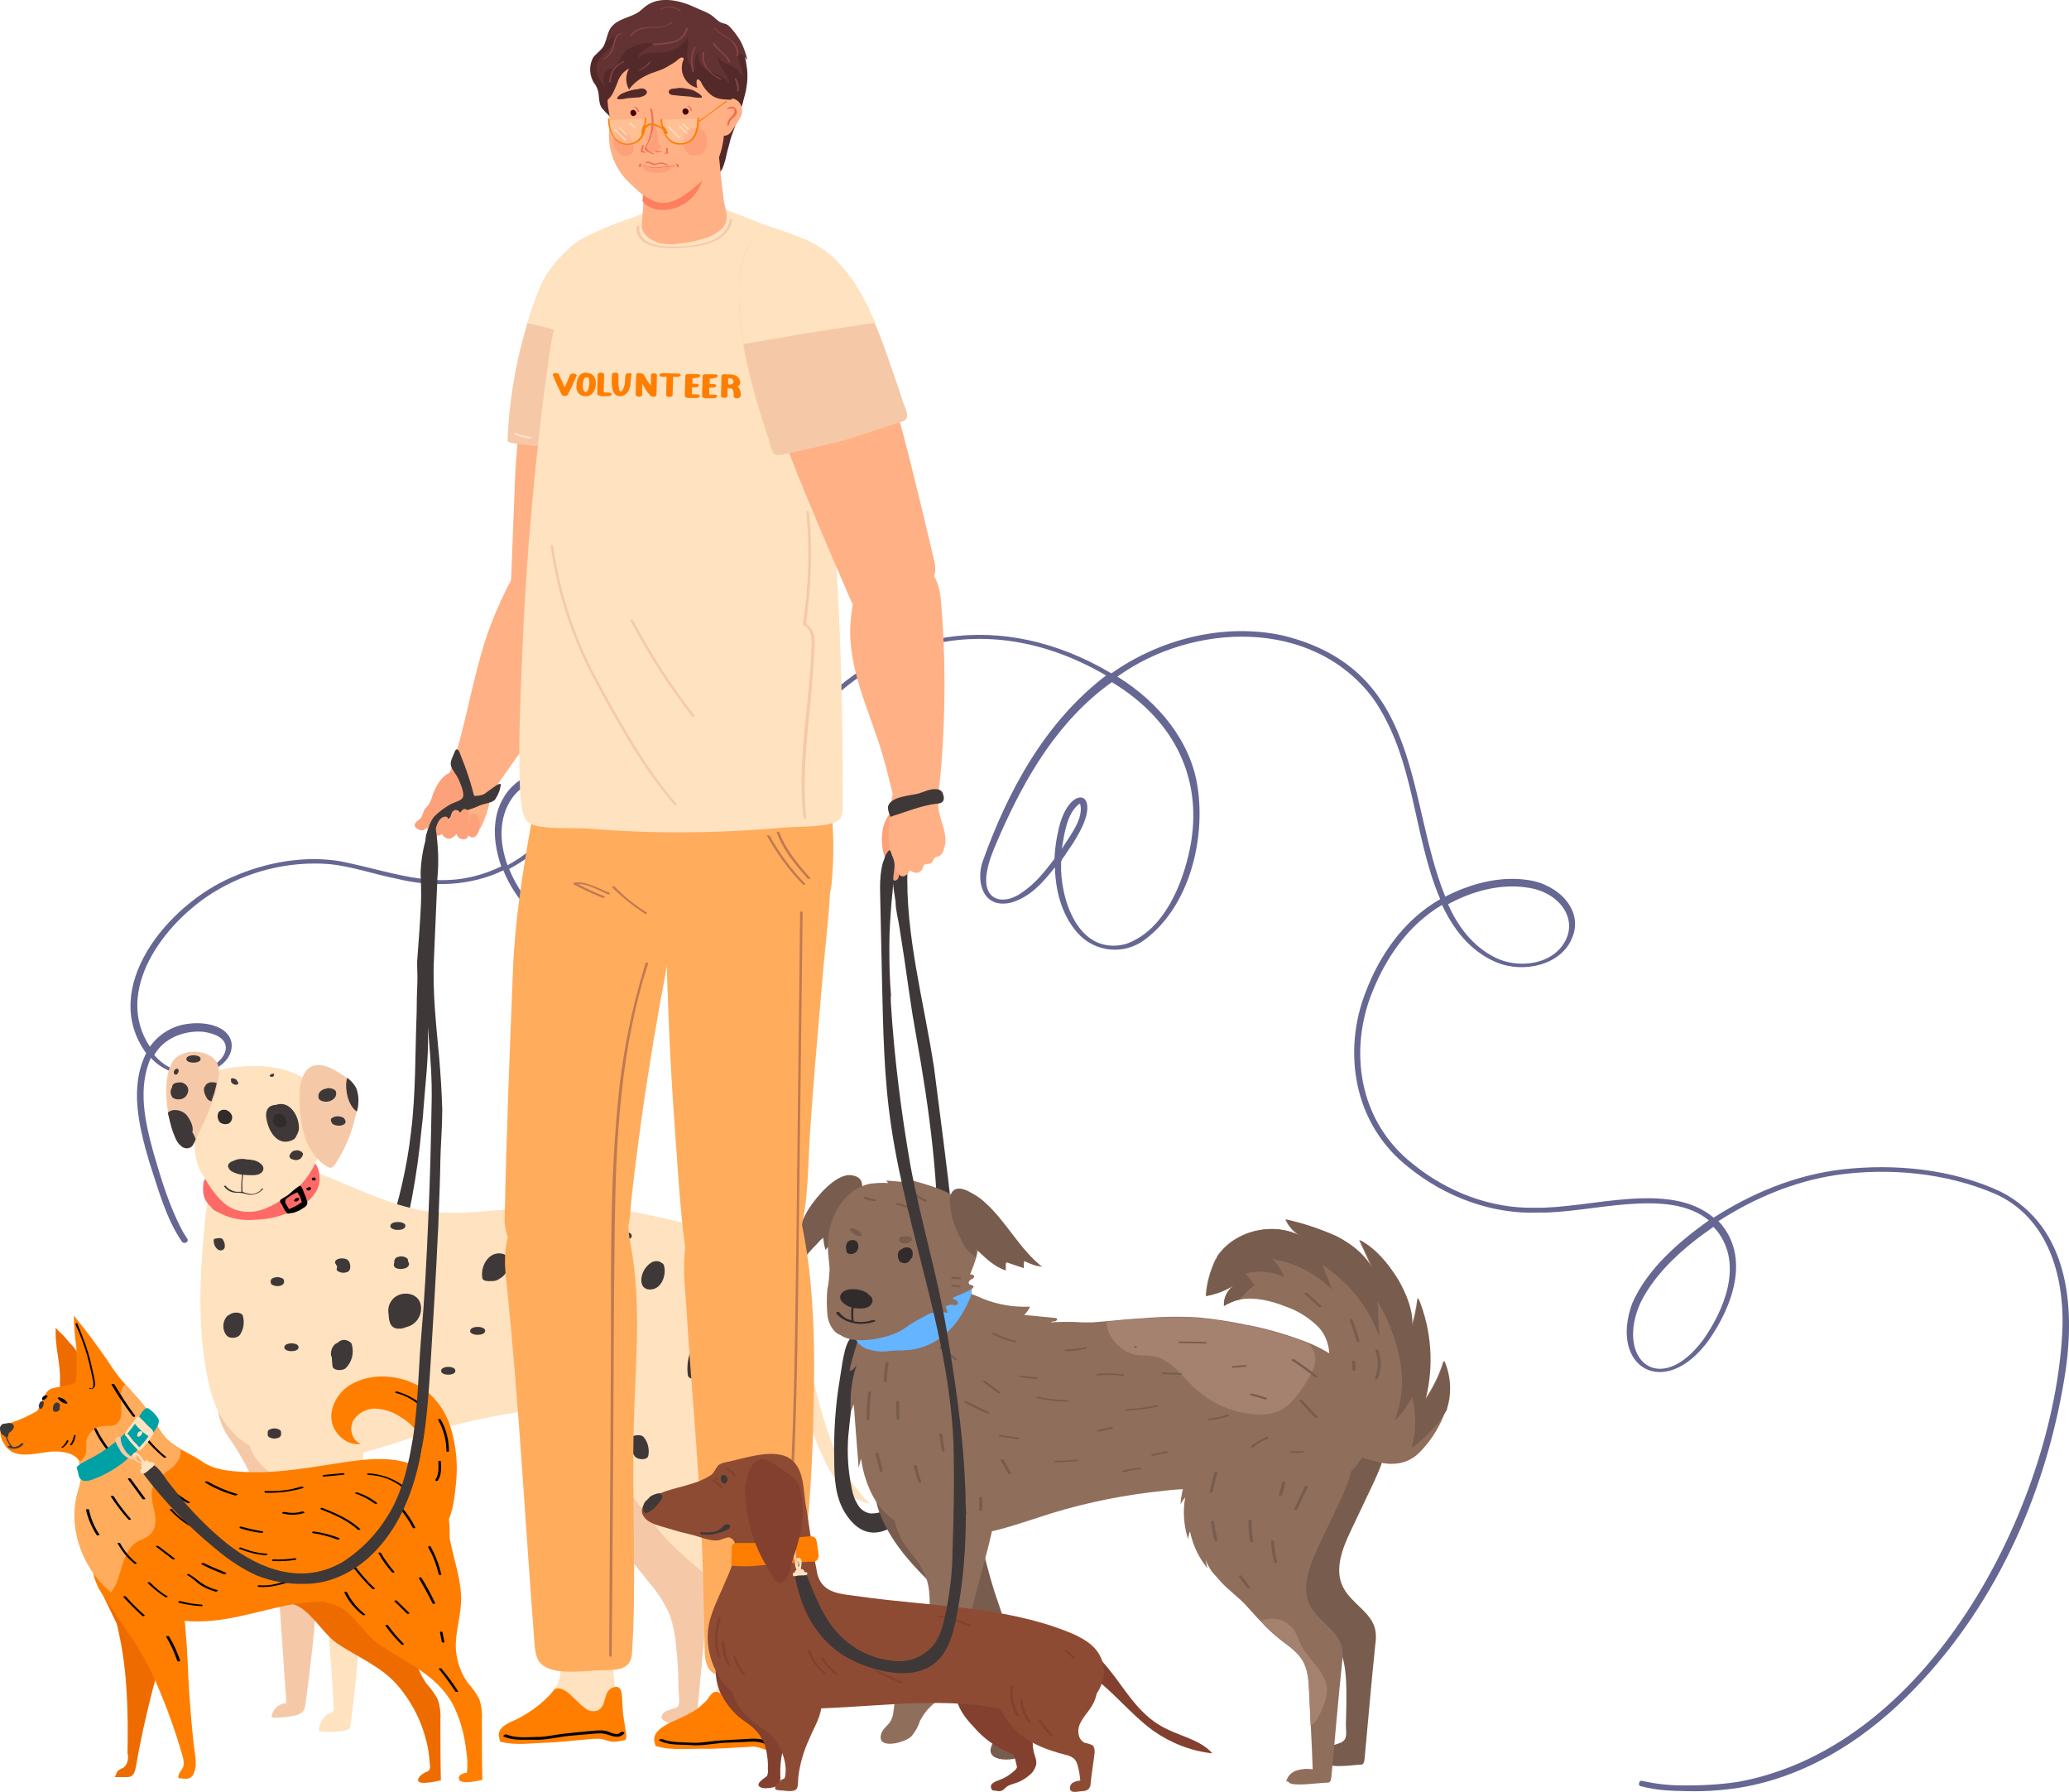 <svg xmlns="http://www.w3.org/2000/svg" xml:space="preserve" viewBox="0 0 897.3 777">
  <path fill="#666793" d="M867.6 516.7c-21-9.8-45.9-12.2-68.7-9.6-20.5 2.4-39.3 10.4-55.7 20.9-19.4-16.3-53.8-3.8-77.4-4.3-19.3.5-38.2-7-52.7-18.7-24.4-18.9-28.1-50.2-17.8-75.2 5.9-14.6 15.4-28.7 30.1-37.4 4.6 10 12 20 23.4 24.8 12.3 5.2 28.5 1 33-10.5 5.1-11.8-5.7-23.2-19.1-25.1-12.6-1.9-25.4 1.8-35.9 7.2-17.1-42-9.5-98.2-70.3-113.2-26.4-5.8-54.2 2-74.5 16.4-47.7-28.4-99.2-19.7-131.7 19.3-7 8.5-12.9 17.9-17.4 27.9-4.1 9.2-7.5 18.6-11.6 27.7-10.3 22.4-33 51.1-64.9 42.4-16.1-5-29.2-16.8-35.6-32.5 10.5-5.6 20.1-13.9 24.3-24.4 2.6-5.9 1.5-15.1-7-16.9-8.2-1.6-15.6 3.8-19.3 9.7-5.8 9.1-4.9 20.5-1.4 30.5-25.2 12-44 3-69.6-2.2-16-2.7-32.6.5-46.8 6.7-28.4 12-58.1 48.3-37.6 76.5-7.3 14.6-3.2 31.7 1.3 47 3.9 11.7 7 24 14.1 34.6 1 1.5 3.4.2 2.4-1.2-.6-.9-1.3-2-1.9-3-5.9-11-9.4-22.8-12.8-34.5-3.7-13.4-6.8-27.9-1.1-40.9 5.1 5.5 12.6 8.3 19.9 7.4 7.6-1 16.2-6.2 15.1-14-1.5-7.6-12.1-9.2-19.1-8.1-6.6.8-12.6 4.6-16.3 9.9-15.8-24 5.7-53.2 27.2-66.7 15.1-9.4 32.9-13.9 50.7-12.5 9.8 1 19.3 4.4 29 6.3 15.6 3.9 32.4 3.2 46.4-3.6 7.1 17.7 25.1 33.3 46.3 35.2 16.8 1.2 31.3-8 41.5-18.6 18.8-19.3 23.1-46 36.4-68.1 28.7-46.6 83.1-64.6 137.2-33-26.9 20.5-42.8 50.8-53.4 80.3-3 7.9-.8 20.9 11.8 18.3 8.7-2.3 14.4-9.1 19.4-15.4.3 9.8 2.7 20.3 9.7 28.3 7.5 8.6 20.3 9.9 29.4 3 19.4-14.6 26.2-43.6 22.8-66-2.8-19.5-16.6-36.8-34.8-48 32.4-23.3 84.4-25.8 110.8 9.3 18.5 26.5 17.1 58.8 29.2 87.2-15.9 9.1-26.3 24.4-32.3 40.2-10 25.5-5.7 57.4 19 76.4 15.3 12.3 35.6 20.2 56.1 19.3 21.8.5 56-11.3 73.7 3.4-13.6 9.7-26.7 21.2-33.2 35.9-10.2 27.8 14 42.4 33.2 16 10.1-14.5 18.5-36.2 4.2-51.6 15.1-9.7 32.5-17.2 51.2-20 22.7-3.2 47.3-1 68.8 8.2 23.2 10.4 29.6 35.9 29.2 56.9-2.2 72.5-54.5 182.5-140.9 198.1-8.1 1.2-16.2 1.6-24.3 1.5-5.7 0-11.4-.7-16.9-1.9-.6-.3-1.4 0-1.5.8-.3.6 0 1.4.8 1.5h.2c6.5 1.8 13.4 2 20.1 2.1 8.6.2 17.3-.5 25.8-2.1 29.1-5.8 53.5-22.5 72.4-42.2 37-38.3 58.1-88 65.7-138.5 3.7-26.2 2-61.7-28.3-77.2M662.5 384.9c15.1 2.1 23.7 15.9 13.7 26.8-6.3 6.8-18.6 8-27.6 3.6-10-4.9-16.6-14-20.6-23.2 10.2-5.5 22.4-9.1 34.5-7.2M88.1 447.4c25.1 3.6-3.7 30.3-21.2 10.1 3.8-6.9 12.4-10.8 21.2-10.1M222 346.2c3.2-4.5 9.1-8.7 15.7-7.6 6.8 1.6 6.9 9.1 4.9 13.9-4.1 9.6-12.9 17.5-22.5 22.7-3.4-9.5-4.1-20.3 1.9-29m246.4 2.2c1.9 6.5-4.6 14.2-7.9 19.7 1-6.1 2.2-16 7.9-19.7m47.7 19.3c-3 15-11 35.9-28 41.7-21.1 5.2-28.5-20.9-27.9-35-.2-1.7 1.4-2.8 2.1-4.2 1.9-2.8 3.8-5.5 5.4-8.5 11-19.5-4.5-22.4-8.8-1.2-.9 3.9-1.4 7.9-1.6 11.9-4.1 5.4-8.2 10.7-14.2 14.7-7.8 5.5-16 3.5-15.4-6.5.5-6.6 3.5-12.8 6.1-18.9 10.9-24.6 24.9-49.1 48.4-65.9 28.2 17 39.6 43.2 33.9 71.9m222.6 213.2c-19 25.5-38.3 8.5-27.2-16.1 6.7-13.4 18.9-24 31.6-32.8.5.6 1.1 1.2 1.6 1.8 11.3 14.5 3.1 34.1-6 47.1"/>
  <path fill="#ffb085" d="M247.5 247.1c3.6.8 6.9 3 9.2 5.8 3.3 4.9 2.1 11.5.3 17.3-3.1 10-7.4 19.6-12.9 28.7-3.1 5.1-6.6 10.2-10.1 15.2l-7.2 10.4-11.1 15.8c-3.3 4.8-7.2 8.1-13 5.3-2.5-1.1-5.6-2.6-7.4-4.8-1.6-2-.7-5 .2-7.1 6.6-19 9.2-39.1 15.7-58.2 2.3-6.8 5.1-13.2 8.2-19.6 1.5-3.1 3.1-6.1 5.3-8.9 4.3-5.8 12.4-2.6 18.1-1.1 1.5.6 3.2.9 4.7 1.2"/>
  <path fill="#ffb085" d="M190.2 359.3c-1.1.7-2.1 1.3-2.8 2-.2.3-.5.5-.8.3-.2 0-.3 0-.3-.2-.3-.3-.7-.7-.8-1.1-.2-.2-.2-.5-.2-.8-.2-2.1.8-3.8 1-5.8 0-.7-.2-1.3-.3-2-.2-1 0-2 .5-2.8.8-2.6 2.1-5.3 3.6-7.6 1.8-2.6 4.9-4.8 7.4-6.9 1.8-1.8 4.4-3 7.1-2.8 2.3.3 4.4 2.1 6.3 4 .7.5 1.1 1.1 1.5 1.8.3.8.5 1.6.5 2.5.2 4.9-.7 10-2.5 14.7-.5 1.3-1.1 2.8-1.8 4.1-.8 1.1-1.6 2.1-2.6 3.1-.2.2-.5.3-.7.5s-.5.2-.8.2c-1.6 0-3.1-.3-4.6-1l-3-1.5c-1.6-.8-4.6-1.8-6.3-.8l-.4.1"/>
  <path fill="#fda17b" d="M183.3 353c0-.2.2-.3.2-.5.2-.5.3-.8.5-1.3.5-1 1.6-1.6 2.1-2.6.7-1.3 1.2-2.6 1.6-4 1.3-3.6 3.6-7.8 7.1-9.4 2.5-1.1 5.3-.5 6.9 1.6 1.1 1.6 1.8 3.6 1.5 5.8s-1.1 4-2.5 5.6c-1.5 2-5.6 3.1-7.9 4.3-1.6.7-3.1 1.6-4.4 3-1 1.6-2.3 3-4 4-.3.3-.7.3-1 .5-.8.2-1.8-.2-2.5-.7-.7-.3-1-.8-1.1-1.5 0-.8.8-1.5 1.5-2 1-.7 1.7-1.5 2-2.8"/>
  <path fill="#ffb085" d="m221.6 252.9 1.8-46.2c.2-5.1.7-10.1 1.1-15.2 1-10.1 2.1-20.1 3.8-30 1.1-7.9 3.8-15.7 7.6-22.8 4-7.1 8.2-13.7 13.2-20.1 2.1-3.1 4.6-6.1 7.1-8.9 2-2 5.4-5.6 8.1-5.9h.5c.7.3 1.5.5 2.1.8s1.5.7 2.1 1.2c1.8 1.2 3.3 2.6 4.8 4.3 1.8 2.1 3.3 4.4 4.5 6.9.2.3.2.5.3.8 1.8 4.1 3 8.4 3.6 12.9.5 3.1.7 6.3.7 9.4 0 1-.2 1.8-.2 2.8v1.1c-.5 5.8-1.3 11.5-2.1 16.8-.3 2-.7 3.8-1 5.6-4.8 28.4-9.7 56.9-18.6 84.4-.7 2.5-1.8 4.9-3.5 7.1-6.1 7.1-22.9.8-30.3-1-.2 0-.5 0-.8-.2-.2 0-.3-.2-.5-.2-.3-.2-4.4-1.8-4.4-1.5.1-.6.1-1.4.1-2.1"/>
  <path fill="#f5c9a8" d="M283.2 140.4c0-3.1-.2-6.3-.8-9.7-.2-1.5-.5-3.1-.8-4.8-.8-3-1.8-5.9-3.1-8.7-1.1-2.5-2.6-4.8-4.5-6.9-1.5-1.5-3.1-3-4.8-4.3-9.4-7.1-16.6-4.3-24.2 3.6-3.1 3-5.9 6.3-8.2 9.9-1.5 2.8-3 5.8-4 8.7-7.6 20.3-11.9 41.5-12.7 63.1 0 1.3 18 2.5 19.6 2.8 8.2 1.6 16.3 3 24.6 4 2.8.7 5.6.5 8.4-.3 4.6-1.8 5-6.6 5.3-10.7.5-5.6 1.8-11.2 2.6-16.6 1.6-10.2 2.5-20.1 2.6-30.1"/>
  <path fill="#ffe2bf" d="M283.2 140.4c0-3.1-.2-6.3-.8-9.6-.2-1.5-.5-3.1-.8-4.8-.8-3-1.8-5.9-3.1-8.7-1.1-2.5-2.6-4.8-4.5-6.9-1.5-1.5-3.1-3-4.8-4.3-9.4-7.1-16.6-4.3-24.2 3.6-3.1 3-5.9 6.3-8.2 9.9-1.5 2.8-3 5.8-4 8.7-1.3 4-2.8 7.9-4 11.9 11.9 2.3 23.6 6.3 34.5 11.5 6.3 3 12.4 6.4 18.5 9.9.9-7.2 1.4-14.3 1.4-21.2"/>
  <path fill="#3e3839" d="M102.4 564c-5.3 12.7-.2 27.2 5.8 39.7 2 3.8 4.1 7.9 7.8 10.2 8.1 5.3 19.1.2 25.9-6.8 6.4-6.8 11.1-14.8 15.5-22.9 5.9-10.9 10.7-22.4 14-34.5l.5-1.5c5.4-19.1 9.1-38.7 10.9-58.5.3-2.8.7-5.4.8-8.2.8-11.2 2.3-22.4 2-33.5-.3-10.9 1.1-21.9 1-33-.2-10.2.5-20.6.3-31-.2-3.6 0-7.4.5-11 .8-6.1 1-11.9 5.6-16.6 4.1-4.5 9.9-4.6 15-7.1 1.8-.8 4.6-1 6.1-2.1.3-.2.7-.5.8-.8 1.3-2 2.1-4.1 2.3-6.4-1-.3-2.1.7-3 1.3-1.5 1-2.8 2.1-4.3 3.1-1.3.5-2.8.8-4.3.7-1-4.1-2.3-8.2-3.8-12.4-.8-2-1.5-4-2.3-5.9-.3-1.3-1.5-3-2.3-.8s-2.3 4.3-1.5 6.4c.7 2 2.3 3.5 3.1 5.4.8 1.8 2.6 5.6 2 7.8-.5 1.6-3.8 2.3-5.3 3.1-2.6 1.5-4.9 3.1-7.1 5.3-2.6 3-3.1 7.3-4 11-1.2 4.3-1.8 8.7-2 13.2.2 4.3.3 8.4.2 12.7-.3 8.2-1 16.5-1.6 24.7-.3 3.5.2 7.1 0 10.5-.2 4.3-.3 8.6-.3 12.9-.7 17.3-.3 35-2.5 52.3-3.3 29-13.5 56.9-25.4 83.6-3.3 7.6-7.6 15.7-15.2 18.6-8.1 3.1-17.5-.7-23.2-6.9-5.7-6.2-9-14.5-12-22.6"/>
  <path fill="#f5c9a8" d="M137.4 686.5c.5-13.8-.2-27.9.7-41.9.8-17.2 2.5-34.3.5-51.4-1-8.9-4.3-18-13.5-21.1-9.7-3.3-22.1 9.2-26.4 16.3-5.8 9.7-6.6 24.9.2 34.5 6.9 9.7 12.2 20.4 15.8 31.8 1.3 4 2.5 7.9 3.5 12 1.3 6.9 2.1 14 2.5 21.1l3.5 50.8c-3.3 0-6.1 2.6-6.4 5.9 0 .8 7.4 0 8.1-.2 3.9-.7 6.1-1.2 6.6-5.4 2.1-16 4.1-32 4.9-48.1-.2-1.6-.1-3 0-4.3m107.8-44.7c-6.1-7.6-11.4-15.7-13.9-25.2-1.3-4.9-2-10.2-1.8-15.3.2-13.3 5.6-27.4 13-38.1 6.9-10.2 20.8-10.7 31.8-9.2 8.4 1.2 16.8 3.1 24.1 7.4 7.3 4.3 13 11.5 14.2 20 1.2 8.4-2.6 16.8-6.3 24.6-3.5 7.7-7.1 15.3-10.7 22.9-4.3 9.1-8.6 19.8-4.1 28.8 4.1 8.2 14.7 12.7 16.2 21.8.3 2.1.3 4.3 0 6.4-1.8 18.8-3.5 37.8-5.3 56.5-.2 1.5 0 4.1-2 4.1-3.1 0-8.1 1.2-11.2.3-2.1-.7-3.5-2.5-.8-4.5 1.2-1 4.8-1.3 5.6-2.3 1.1-1.3.2-7.1.2-8.9 0-5.8-.3-11.5-1-17.3-.3-4.5-1.2-8.9-2.6-13.2-2.3-5.3-5.4-10.2-9.2-14.5-11.8-14.9-24.2-29.4-36.2-44.3"/>
  <path fill="#ffe2bf" d="M89.6 595.4c-3.8-20.6-3-41.7-1-62.7.2-2.3.5-4.5.7-6.8 2-19 18.1-26.4 37.8-20.8 5.8 1.6 11.2 3.6 16.7 5.9 13 5.4 25.6 11.4 39.4 13.9 15.2 2.6 32-.5 47.5-1.3 9.2-.7 18.5-.8 27.7-.3 7.9.7 15.7 2 23.2 3.6 19.6 4.1 40.2 9.7 53.7 23.6 4.6 4.5 7.9 10.1 9.6 16.2 3.6 15.8-4 31.3-18.1 40.1-8.2 5.3-17.6 8.2-27.4 8.6-11 .2-21.6-3.8-32.5-5.3-8.6-.8-17.1-.8-25.7.2-19.3 1.8-38.4 5.6-57 11.4-14.2 4.3-28 9.7-42.7 11.2-14.7 1.5-31-1.6-40.7-12-6.8-7.1-9.6-16.5-11.2-25.5"/>
  <path fill="#ffe2bf" d="M275 649.8c-6.1-7.4-11.4-15.7-14-25.1-1.3-4.9-2-10.2-1.8-15.3.2-13.3 5.6-27.4 13-38.1 6.9-10.2 20.8-10.7 31.8-9.2 8.4 1.2 16.8 3.1 24.1 7.4 7.3 4.3 13 11.5 14.2 20s-2.6 16.8-6.3 24.6L325.3 637c-4.3 9.1-8.6 19.8-4.1 28.8 4.1 8.2 14.7 12.7 16.2 21.8.3 2.1.3 4.3 0 6.4l-5.3 56.5c-.2 1.5 0 4.1-2 4.1-4 .2-7.9.3-11.9.8-4.6.5-2.8-4.5.2-5.8 1.8-.8 3.5.2 5.1-.3-1.6-9.4-1-18.6-1-28s-.8-19.3-6.1-27.2c-2.6-3.8-5.8-7.1-9.2-10.1-6.1-5.6-13-10.9-18.5-17-4.8-5.4-9.1-11.5-13.7-17.2m-118.7 46.9c.2-7.3 0-14.3-.2-21.3-1.3-24.1 3.6-48 .8-72-1-8.9-4.3-18-13.5-21.1-7.1-2.5-18 2.5-23.6 6.9-6.1 4.8-10.6 11.5-12.4 19.1-1.8 7.8-.8 19 4.4 25.2 5.9 6.8 13.5 11.4 18.3 19.3 4.8 7.8 6.9 17 8.6 26 3.6 20.6 4.9 41.5 6.1 62.3 0 .3 0 .5-.2.8s-.7.5-1 .7c-3 1.2-4.9 4-5.3 7.1 0 .3 0 .7.2 1 .5.5 13 .8 13.4-1.8 2.4-17.2 3.9-34.7 4.4-52.2"/>
  <path fill="#ff6a66" d="M93.5 525.1c-.8-.3-1.5-1-2-1.8-3.1-2.6-3.8-5.9-3.3-9.7 0-1 .3-2.1 1.2-2.8.8-.7 2.3-.5 3.3-.8 1.2-.5 2.5-1 3.8-1.3 2-.7 4-1.6 5.8-2.6 3.8-1.8 7.9-2.1 11.9-3.3 5.6-1.6 11.7-.5 17.3.5 1.6.3 4.1 0 5.3 1.3 1.3 1.8 1.8 4 1.8 6.1.3 4.8-3 8.9-6.8 11.5-2.8 2-5.9 3.6-9.2 4.6-3.8 1.3-7.7 2-11.7 2.1-5.1.5-10.4-.3-15-2.6-.9-.5-1.8-.8-2.4-1.2"/>
  <path fill="#ffe2bf" d="M98.4 463.3c14.5-2.8 41.5-1.5 43.5 21.6.3 4.9-1.5 9.9-3 14.3-2 6.1-5.3 11.5-9.9 16-4 3.5-8.2 6.3-12.9 8.4-4.3 2.1-9.4 2.5-14 1-6.6-2.3-11.5-10.4-14.8-16.2-3.5-5.9-2.6-11.9-3.3-18.5-.7-5.4-2.1-11-.2-16.5 2.4-6.1 8.9-9 14.6-10.1"/>
  <path fill="#f5c9a8" d="M129.9 476.5c-.2-3.5.3-6.8 1.5-9.9 3.8-8.2 11.7-4.1 16.8-.7.8.5 1.5 1 2.3 1.6l.2.2c1.6 1.3 3 2.8 3.8 4.6 1.1 3.1 1.1 6.6.2 9.9-.2.8-.5 1.6-.7 2.5-1.6 7.1-4.6 13.9-8.6 20.1-.5.8-1.3 1.6-2.1 1.6-.5-.2-1-.2-1.3-.5-4.6-2.5-7.9-7.4-9.7-12.7-1.7-5.3-2.4-10.9-2.4-16.7m-57 6.1c-1.3-7.9-1.3-17.1 2-22.3 3.6-5.8 15.8-5.8 19.3.7.8 1.8 1 3.8.7 5.8-.2 1-.3 2-.5 3.1s-.5 2.1-.8 3.3c-.3 1.3-.8 2.6-1.3 4 0 .2-.2.5-.2.7-2.1 5.6-4.8 11.2-7.1 16.3-.2.2-.2.5-.3.7-.2.5-.5.8-.7 1.3-.3.7-.8 1.3-1.5 1.6-.5.2-.8.3-1.3.3-1 0-1.8-.3-2.6-1-1.2-1-2-2.3-2.5-3.6-1.3-2.8-2.1-5.9-2.8-9.1-.3-.7-.3-1.3-.4-1.8"/>
  <path fill="#ffe2bf" d="M326.9 568.8c-2-4.6-2.1-8.7 1.6-11 8.1-4.8 13.7 6.3 17 15.7 1.3 4 2.3 7.6 3 9.7 1.5 4.9 2.6 9.7 4 14.7l3 11.4c1 3.5 2 6.9 3.1 10.4 4 11.9 9.6 23.6 18.6 32.3-8.9-1.5-15-9.6-19-17.5-2.5-5.3-4.8-10.5-6.6-16-1.3-4.1-2.8-8.2-4.3-12.4-1.5-4-3-7.9-4.8-11.7-.3-1-.8-1.8-1.3-2.8s-1-1.8-1.5-2.8c-2.1-4-9.7-12.7-12.8-20"/>
  <path fill="#3e3839" d="M117.1 479.8c-2.3 1.6-1.8 4.6-1.2 6.9 1.2 4.8 4.9 10.2 10.6 7.8 1-.3 1.8-1.1 2.1-2.1.5-.8.8-1.6 1-2.6.5-5.3-3.8-12.9-9.9-10.7-1 0-1.8.3-2.6.7"/>
  <path fill="#312b2c" d="m119.4 483.4-.5.5c-.2.5-.5 1-.5 1.5-.2.7.2 1.3.5 2 1 1.6 3.1 2 4.8 1 .7-.7.8-1.6.5-2.6-.2-.5-.3-.8-.7-1.1 0-.3-.2-.5-.3-.7-1-1.1-2.7-1.2-3.8-.6m-24.6-1.1c-.7 1.3-.5 3 .5 4.3 1.2 1 2.8 1.1 4.1.5l.2-.2c1.3-1.2 1.5-3 .3-4.3-.3-.5-.7-.7-1.2-1-1.3-.7-2.9-.5-3.9.7"/>
  <path fill="#3e3839" d="M145.4 582.8c-1.5 1.3-2.1 3.3-1.8 5.1 0 .2.2.3.3.5 0 1.3.2 2.6.3 4 .3 2.1 4.6 2.1 5.8.8 2.6-2.6 3.6-6.4 2.6-10.1 0-.2 0-.3-.2-.5 0-.2-.2-.2-.2-.3-1-1-2.5-1.5-3.8-1.2-.8.2-1.5.7-2.1 1.2l-.9.5m.5-34.1c0 .2.2.2.3.2 0 .3 0 .8-.2 1.3s.5 1 .8 1.2c.7.3 1.3.5 2.1.5.7 0 1.5-.2 2.1-.5.3-.2.7-.7.8-1.2.3-1.2 0-2.3-.5-3.3-.7-1.2-2.6-1.3-3.8-1.2-.7.2-1.3.3-1.8.8-.3.3-.5.8-.3 1.3.3.4.3.6.5.9m65.3-2.5c-1.8 2.3-2.5 5.4-2 8.1.3 1.3 2.8 1.3 3.8 1.2h.5c1.1 0 2.3-.3 3.1-1 2.3-1.2 3.8-3.5 3.8-6.1.3-1 .3-2.1-.2-3.1-.8-1.7-3.3-2-4.9-1.7s-3.1 1.3-4.1 2.6m30-1.4c-.8.3-2 1.2-1.8 2.1v1c.2.8.3 1.5.8 2.1.3 1.3 1.1 2.5 2.1 3.3 1.3 1 5.4 1.5 5.8-.8.3-1.7 0-3.5-1-5 0-.5-.3-1-.8-1.2-.2-.3-.7-.7-1-1-1.2-.9-2.6-1-4.1-.5m58.7 40.2c-1.6 3.5-2.1 7.4-1.6 11.4.5 2 4.6 2.1 5.8.8.5-.7 1-1.3 1.5-2.1 2.3-1.3 1.8-5.6 1.5-8.1-.2-1.5-.7-2.8-2.3-3.1h-1.1c-1.7-.2-3.3.1-3.8 1.1m7.9 71.9c-.8 0-3.5.3-3 1.5l1.3 5.9c.3 2.3 4.9 2.3 5.9.5 1.1-2.3.8-5.1-1-7.1-.5-.3-1.1-.7-1.8-.7-.4-.1-.9-.1-1.4-.1m-34.5-32.2c-.2 2.5.5 4.8 2 6.8 1 1.5 5.6 2 5.9-.5.5-2.8-.3-5.8-2.1-7.9-1.3-1.5-6.4-.7-5.6 1.3-.2 0-.2.2-.2.3m52.4-67.7c-2.6 2.5.2 5.9 1.8 8.2 1 1.5 2.8 2.3 4.6 2.1 1.6 0 3.6-.8 4-2.6.3-2-1.2-4.3-2.6-6.1 0-1.2-1-2-2.3-2.3-1.1-.7-2.5-.8-3.8-.3-.5.2-.8.3-1.1.7-.2-.1-.4.1-.6.3m-47.4-3.5c-.5 2.5 0 5.1 2.8 5.6 5.6.8 8.2-6.3 6.8-10.5-.2-.5-.5-.8-1-1-.3-.2-.5-.3-.8-.5-1.3-.5-3-.2-4.1.7-1.9 1.4-3.2 3.4-3.7 5.7m22.6-10.9c-1 0-3.1.3-3.1 1.7s2.1 1.7 3.1 1.7 3.1-.3 3.1-1.7-2.2-1.7-3.1-1.7m-30-8.4c-1 0-3.1.3-3.1 1.7s2.1 1.7 3.1 1.7 3.1-.3 3.1-1.7-2.2-1.7-3.1-1.7m-25.8 50c-.2.2-.3.2-.3.5-2.3 1.5-3 4.6-1.5 7.1 1.5 1.5 4 1.7 5.6.3 2.1-1.6 3-4.3 2.5-6.9-.3-1.3-2-1.7-3.1-1.7-.7 0-1.3.2-2 .3-.5 0-.8.2-1.2.4m-72.7-54.3c-1 0-3 .3-3.1 1.7-.2.5.5 1 .8 1.2.7.3 1.3.5 2.1.5h.5c1.1 0 3-.3 3.1-1.7.2-.5-.5-1-.8-1.2-.7-.3-1.3-.5-2.1-.5h-.5m22 62.8c-.8 0-3.1.3-3.1 1.7s2.1 1.7 3.1 1.7 3.1-.3 3.1-1.7-2.2-1.7-3.1-1.7M136.6 645c-1 3.3.3 6.8 3.1 8.6 1.5 1 4.9.8 5.3-1.2.7-3-.3-5.9-2.5-8.1-1.1-.8-2.8-1-4.1-.5-.8 0-1.4.5-1.8 1.2m-19.7-25.1c-.5.2-.8.7-.8 1.2v1c0 .5.3 1 .8 1.2.7.3 1.3.5 2.1.5.7 0 1.5-.2 2.1-.5.3-.2.8-.7.8-1.2v-1c0-.5-.3-1-.8-1.2-.7-.3-1.3-.5-2.1-.5-.7 0-1.5.2-2.1.5m-18.3-49.3c-2.3 2.5-2.3 6.3-.2 8.6 1.3 1.5 4.6 1 5.6-.3 1.7-2.5 2.1-5.6 1.3-8.4-.5-1.5-3.8-1.7-5.3-.7-.4.2-.9.5-1.4.8m19.6-16.3c-.5.2-.8.7-.8 1.2v.5c0 .5.3 1 .8 1.2.7.3 1.3.5 2.1.5.7 0 1.5-.2 2.1-.5.3-.2.8-.7.8-1.2v-.5c0-.5-.3-1-.8-1.2-.7-.3-1.3-.5-2.1-.5-.6 0-1.5.2-2.1.5m8.2 28.2c-.8 0-3.1.3-3.1 1.7s2.1 1.7 3.1 1.7 3.1-.3 3.1-1.7-2.1-1.7-3.1-1.7m44.7-19.9c-2 1.7-3.1 4.3-2.6 7.1.2 2.5.3 5.4 3.1 6.3 1.5.3 3.1.2 4.4-.5 4.1-.8 6.9-4.6 6.6-8.7-.3-5.9-7.4-7.4-11.5-4.2m0-15.2c-.5.7-.3 1.5 0 2 .5.5 1.3.8 2 .8.8.2 1.6 0 2.5-.2 1-.3 1.8-1 1.8-2-.2-.5-.3-1-.5-1.3v-.2c.2-.5-.5-1-.8-1.2-.7-.3-1.3-.5-2.1-.5-.7 0-1.5.2-2.1.5-.3.2-.7.7-.8 1.2-.2.4-.2.7 0 .9m35.9 28c-1 0-3 .3-3.1 1.7-.2.5.5 1 .8 1.2.7.3 1.3.5 2.1.5h.5c1.1 0 3-.3 3.1-1.7.2-.5-.5-1-.8-1.2-.7-.3-1.3-.5-2.1-.5h-.5m120.5 130.8c-1 0-3.1.3-3.1 1.7s2.1 1.7 3.1 1.7 3.1-.3 3.1-1.7-2.1-1.7-3.1-1.7m-11-92.7c-2.6 1.3-4.3 4-4.1 6.9.2 2 4.1 2 5.3 1.2 1.8-1.2 3.3-3 4-5.1 0-.3 0-.7-.2-1 .3-.7.2-1.5-.7-2-1.3-.7-3-.7-4.3 0M150.3 473.1c-.3-1.8-.3-3.8.3-5.8l.2.2c1.6 1.3 3 2.8 3.8 4.6 1.1 3.1 1.1 6.6.2 9.9-2.7-1.7-4.2-5.8-4.5-8.9m-6.4 11.8c-.5.3-.5.8-.3 1.3l.3.7c.3.5.8.8 1.5 1s1.5.3 2.3.2c.7-.2 1.3-.3 1.8-.8.3-.3.5-.8.3-1.3l-.3-.7c-.3-.5-.8-.8-1.5-1s-1.5-.3-2.3-.2c-.7.2-1.3.3-1.8.8m-5.6-10.7c-.3.8-.3 1.6 0 2.3.2.5 1 .8 1.5 1 .7.2 1.5.3 2.3.2 1.3-.2 2.5-.8 3.3-2 .5-.8.5-1.8.2-2.6-.3-.5-1-.8-1.5-1-.7-.2-1.5-.3-2.3-.2-.2.2-.3.2-.5.2-.3 0-.8.2-1.1.3-.9.5-1.6 1-1.9 1.8m-65.5 8.3c2-2 6.1-1.3 8.1 1 1.5 1.8 3.3 5.3 2.5 7.4.7 1 1 2.1 1.5 3.1-.2.2-.2.5-.3.7-.2.5-.5.8-.7 1.3-.3.7-.8 1.3-1.5 1.6-.5.2-.8.3-1.3.3-1 0-1.8-.3-2.6-1-1.2-1-2-2.3-2.5-3.6-1.3-2.8-2.1-5.9-2.8-9.1-.2-.4-.2-1.1-.4-1.7m1.3-9.9c-.3 1.2 0 2.3.7 3.3 1.3 1 3.3 1.1 4.8.3 1.2-.7 1.8-1.8 2-3 .2-1.2-.3-2.3-1.2-3s-1.8-1-3-.8c-.7 0-2.1.3-2.5 1.1-.2.3-.3.7-.3 1l-.5 1.1m9.8-15c-.8 0-3.1.3-3.1 1.6s2.1 1.6 3.1 1.6 3.1-.3 3.1-1.6-2.1-1.6-3.1-1.6m5.7 18.4c-.7-1.1-1.5-3.1-1-4.5.2-.3.3-.5.5-.7.2-.8 1.7-1.5 2.3-1.5.8 0 1.8 0 2.6.3-.2 1.2-.5 2.1-.8 3.3-.3 1.3-.8 2.6-1.3 4 0 .2-.2.5-.2.7-.7-.2-1.3-.5-1.8-1.1.1-.1-.1-.1-.3-.5m37.4 23.2c-.7.5-1.2 1.2-1.5 2 0 .7.5 1.3 1.2 1.5 1.2.5 2.6.5 3.6-.3.5-.3.8-1 1-1.6.2-.2.2-.5 0-.7l-.2-.3c-.2-.3-.3-.5-.7-.5-.2 0-.2-.2-.3-.2-.9-.5-2.1-.3-3.1.1m-26.8-30.8v.7c.3.5.8 1 1.3 1.1.2 0 .3.2.5.2.3 0 .7 0 1-.2.2 0 .3-.2.3-.3.2-.3-.2-.7-.3-1l-.2-.2v-.2c-.3-.3-.7-.7-1.2-.8s-1-.2-1.3 0c-.1.2-.3.6-.1.7m17.9-2.8c-.5.2-1.5.7-1 1.1.3.3.8.3 1.2.2s.5-.5.5-.8c.1-.1.2-.2.2-.3-.2-.2-.7-.2-.9-.2m-41.8-2.1c-.8.5-1.2 1.3-.7 2.3.2.3 1 .2 1.2 0 .5-.5.7-1.1.7-1.8l-.2-.2c.1-.3-.7-.5-1-.3m245.1 123.9c-1.6 2-2 7.6 1.6 7.6 3.1 0 5.1-5.4 2.8-7.6-.2-.2-.3-.2-.5-.3-1.1-1-2.9-.8-3.9.3m-2.6-7.9c-.8 1-1.1 2.1-1.1 3.5.2.8 1.6.8 2.3.7.5-.2 1-.3 1.3-.7.7-.3 1.1-.8 1.5-1.3.7-.8.7-2.1-.2-2.8-1.2-.9-2.8-.5-3.8.6M92.7 537.7c-.2 1.8 1 4.3 2.8 4.5h.5c1-.2 1.6-1 1.5-2 0-1-.3-1.8-.8-2.6-.3-.7-1.2-.8-1.8-.7-.5 0-.8 0-1.3.2-.5-.1-.9.2-.9.6"/>
  <path d="M121.7 520.2c-.7.7.2 1.7.5 2.1 0 0 0 .2.2.2.2.5.3 1 .7 1.5.2.7.7 1.2 1.2 1.7-.2 0 0 .2 0 .2.2.3.5.3.8.3h.5c.3-.2.5-.2.7-.2.8 0 1.7-.3 2.5-.7.8-.2 1.6-.7 2.3-1.2 1.5-.8 2.5-1.7 2.1-3-.3-1-.5-2-1-3l-1-2.5c-.3-.5-.7-1.8-1.5-1.3l-2 1.5c-.7.5-1.3 1.2-2 1.7-1.2 1.2-2.9 1.9-4 2.7m7.2-3.2c1 1.3 1.6 2.8 2 4.3-1.8 1.3-3.6 2.3-5.6 3l-1-1.8c-.7-.7-.7-1.8-.3-2.6 1.5-1.2 3.3-2.2 4.9-2.9"/>
  <path d="M129.3 519.5c-.8-.2-1.5.3-1.8 1.2 0 .3.7.3.8.3.7 0 1-.3 1.3-.8.1-.1.2-.2.2-.3 0-.2-.4-.4-.5-.4m4.1-4.5c-.2 0-.3.2-.5.3-.2.3.2.8.5.8.5.2.8.2 1.1-.2 0 0 .2 0 .2-.2.2 0 .2-.2.2-.2 0-.2 0-.5-.3-.7s-.9.1-1.2.2m1.8-3.9c0 .3.2.7.5.7.3.2.8.2 1.1-.2.2-.2.2-.3 0-.5v-.2c0-.3-.7-.3-.8-.3-.3 0-.6.2-.8.5"/>
  <path fill="#3e3839" d="M97.9 514.2c-.2-.2-.7 0-.8.2 1 1.3 2.3 2.3 3.8 2.6.7.2 1.3.2 2 .2 1.2 0 2.5.2 3.6.5 2.8 1 5.8 0 7.6-2.1.2-.2-.3-.3-.5-.2-.8 1.2-2.2 2-3.6 2.3-1.5.2-3-.2-4.3-.7-.2-.2-.3-.2-.5-.2-.2-2.5-.2-5 .3-7.4 1.5.2 2.8.2 4.3.2.8 0 1.5-.2 2.1-.3 1.7-.5 3-2 2-3.8-1.2-1.5-2.8-2.3-4.6-2.5-.7-.2-1.5-.2-2.1-.2-2-.5-4-.3-5.8.5-1.5.5-2.6 1.3-2.5 2.5.2.8.7 1.6 1.5 2.1 1.5.8 3 1.3 4.6 1.5-.3 2.5-.5 5-.3 7.4h-2.1c-1.9-.3-3.7-1.2-4.7-2.6"/>
  <path fill="#fda17b" d="M202.8 363.1c-1 1.3-3.3 1-4.3-.3-1-1.6-.3-3.5.3-5 .3-1 .5-2 .7-3 0-.8.2-1.6.3-2.5.3-.8 1-1.5 1.8-1.5.3 0 .6.2.8.3s.3.3.3.5c.8 2.3 1.3 4.6 1.1 6.9-.2 1-.5 1.8-.7 2.8 0 .8 0 1.3-.3 1.8"/>
  <path fill="#fda17b" d="M194.2 363.7c-.3-.2-.8-.2-1.3-.7-1-.5-1.5-1.6-1.3-2.8.3-.8.8-1.5 1.5-2 1-1 1.6-2.3 2.1-3.6.5-1.1.5-2.5 1.6-3.1.7-.5 1.6-.3 2.3.3.3.3.5.8.5 1.1.2 1.5 0 3-.2 4.5-.2 1.3-.5 2.6-1.1 3.8-.5.8-1.3 1.6-2.3 2.1-.6.4-1.1.4-1.8.4m13.7-7.9c-.3-1.6-2.1-4.3-3.8-2.5-.5.5-.3 1.5-.3 2.1 0 1.1-.3 2.3-.7 3.5-.2.7-.3 1.5-.3 2.1s.3 1.3 1 1.8c.5.3 1.1.5 1.8.2.5-.2 1-.7 1.3-1.1 1.1-1.8 1.5-3.9 1-6.1"/>
  <path fill="#fda17b" d="M188.8 361.3c-.2-.5-.2-1 0-1.6.7-2.1 1.6-5.5 4.4-5.6.3 0 .8.2 1 .5v.3c.3 2.1-.3 4.1-1.5 5.9-.7.8-3 2.5-3.8.8-.1.1-.1-.2-.1-.3"/>
  <path fill="#3e3839" d="M412.9 526.1c-2.3-20.9-5.1-41.9-7.8-63-4.3-28.4-12.7-58.2-11.5-87 .2-1.6 0-3.3-.5-4.8s-2-2.6-3.6-2.6c-4.9.3-1.6 19-1.1 22.3 0 3.8 1.3 8.1 1.8 11.9l2 12.9c1.6 10.9 3 21.8 5 32.6 5.9 32.8 10.4 65.6 9.4 98.9 0 3.1-.2 6.3-.3 9.4-1.3 24.9-4 49.5-8.1 74-.7 5.1-2 10-4.1 14.7-2 4.1-5.4 7.4-9.6 9.1-2 1.3-4.5 1.8-6.8 1.8-2.5-.3-4.6-1.8-5.8-4-1.3-2.1-2.1-4.5-2.5-6.8-1.6-7.6-2.1-15.2-1.5-22.9.8-7.2 1.2-14.5 3.3-21.8.8-3 1.8-5.9 3-8.7 1.1-2.3 1.8-4.8 1.8-7.4-.3-3.3-3.8-6.8-6.9-4.5s-4.1 13.7-4.8 17.3c-2 11.7-2.8 23.7-2.5 35.6 0 8.1.5 16.3 4.8 23.1 13.2 20.8 31.8-2 37.6-15.7 15.2-35.6 13.1-76 8.7-114.4"/>
  <path fill="#785c4d" d="M439.2 710.6c-2.5-4.9-4.6-10.2-6.3-15.7-2.5-6.8-4.3-13.8-6.1-20.9-3.3-13.5-6.3-27.5-11.9-40.4-3.1-6.9-8.1-13.7-16.5-14-9.1-.3-16.2 13-18.3 20.4-3.3 11.5 5.1 25.4 12 34 9.7 12 22.1 21.3 30.8 34.5 5 7.1 8.6 15 11 23.2 1.2 4.1 2 8.2 2.3 12.5.5 5.4-1.6 6.4-4.8 10.5-.7.8-1.3 1.8-1.6 3-2.3 7.4 14 6.3 16.6 1.3.5-1.2.6-2.3.5-3.6-.5-8.7-1-17.3-1.6-26 0-5.4-1.5-10.5-4.3-15.2-.5-1.1-1.2-2.5-1.8-3.6m103-36.7c-5.3-6.6-10-13.3-11.7-21.4-1.2-4.3-1.6-8.7-1.5-13.2.2-11.5 4.8-23.6 11.2-33 6.1-8.7 18-9.2 27.5-7.9 7.2 1 14.5 2.6 20.8 6.4s11.4 10.1 12.4 17.3c1 7.4-2.3 14.5-5.4 21.3l-9.4 19.8c-3.8 7.9-7.6 17.3-3.6 25.1 3.6 7.1 12.7 11 14 18.8.3 1.8.3 3.8 0 5.6-1.7 16.3-3.1 32.6-4.6 49-.2 1.2 0 3.5-1.7 3.5-3.3 0-16.2 2.5-16.7-2.5-.5-5.4 4.8-5.6 8.1-7.1 3-1.5 2.1-4.1 2.1-7.4 0-3 .2-6.1.2-9.1 0-6.8.2-13.5-1.5-20-2.3-8.9-8.4-14.5-15.3-20-7.9-6.3-15.2-13.2-21.4-20.9-1.2-1.6-2.3-2.9-3.5-4.3"/>
  <path fill="#906e5c" d="M371.5 591.9c-.7 1.2-1.5 2.2-3.1 2.6.5-3 1.5-5.9 2.3-8.9 1.3-3.8 2.1-7.9 2.8-11.9.5-5 2.5-9.6 5.6-13.2 6.9-7.4 18.1-7.6 27.2-5 4.6 1.5 9.2 3.1 13.7 5 2.1 1 4.5 1.8 6.6 2.8 6.4 2.5 13.2 3.6 20.1 3.3-.5 1.3-1.5 2.6-2.5 3.6 4.5.5 8.9.8 13.4 1.3.3 0 .7.2.8.3.3.5-.5 1.2-1 1.2s-1.3 0-1.6.5c.3-.3 8.1-.3 9.2-.3 3 .2 6.1.3 9.1.2l5.9-.5c5.3-.5 10.7-1 16-1.3 8.1-.7 16-.8 24.1-.3 6.8.7 13.5 1.7 20.1 3.1 9.4 1.7 18.5 4.5 27.4 7.9 7.1 3 13.7 7.1 19.1 12.5 4 3.8 6.8 8.7 8.2 14 3.1 13.5-3.5 27-15.8 34.6-6.9 4.6-15.2 7.1-23.6 7.4-9.6 0-18.6-3.3-28-4.6-7.4-.8-14.8-.7-22.3.2-16.8 1.7-33.3 4.9-49.5 9.9-12.2 3.8-24.1 8.4-36.9 9.7s-26.9-1.5-35.3-10.4c-5.4-5.6-8.7-14.2-9.9-21.9 0-.5-.2-.8-.2-1.3-.3 1.3-.7 2.8-1 4.1-.7-9.2-1.5-18.3-2.1-27.5-.5 1-.8 2-1.3 3-.5-6.6.3-13.5 2.5-20.1"/>
  <path fill="#906e5c" d="M514 649.3c-.8 1-1.5 2-2 3 .3-6.9 3.1-13 4.8-19.6 1.8-6.6 4.8-13 8.9-18.6 5.9-8.7 18-9.2 27.5-7.9 7.2 1 14.5 2.6 20.8 6.4s11.4 10.1 12.4 17.3c1 7.4-2.3 14.5-5.4 21.3l-9.4 19.8c-3.6 7.9-7.4 17.3-3.5 25.1 3.6 7.1 12.7 11 14 18.8.3 1.8.3 3.8 0 5.6-1.7 16.3-3.1 32.6-4.6 49-.2 1.2 0 3.5-1.7 3.5-3.1 0-15 1.8-16.7 0-.3-.5-1-.8-1.3-.3.5-2.5 2.3-4.3 4.6-5s4.6-.8 6.9-.5c-.2-6.1-.5-12.4-.8-18.6-.2-5-.5-10.1-.7-15.2-.2-4.5-.5-9.2-2.8-13.2-2.3-3.8-5.9-6.3-9.4-8.9-3.1-2.5-6.1-5.1-8.7-8.1-2.1-2.1-4-4.3-5.9-6.4-3.6-4.1-8.4-7.3-12-11.4-.5-.7-1.3-1.5-2-2.3-1.8-1.8-3.1-4.1-4.1-6.6.2 1.2.5 2.5.8 3.6-3.8-4.6-6.4-10.1-7.6-16-.5 1.2-.8 2.3-.8 3.5-1.9-6-2.4-12.2-1.3-18.3M382 752.6c-1.2 6.1 10.7 3.1 13.4.2 1.6-2 2.8-4.1 3.6-6.6 2.3-4.5 5.9-8.1 10.4-10.4 4-2.1 5.9-5.6 7.2-10.2 1.3-5.1 1.6-10.9 2.5-15.8 3.5-21.4 12-41.7 13.9-63.3.7-7.8-.5-16-7.8-20.3-5.8-3.5-15.7-1-21.3 1.7-14 6.6-20.3 23.4-13.9 37.6 2.5 5.9 7.8 10.2 10.5 16 3.6 6.9 2.6 15 2.5 22.8-.3 6.9-.7 14.3-4.8 20-1.5 2.1-3.5 3.8-5.3 5.8-2 2.1-3.5 4.6-4.6 7.2-.8 2.5-.5 5.3-1.5 7.8-.8 2.5-3.1 3.6-4.3 5.9-.2.5-.4 1-.5 1.6"/>
  <path fill="#64b4ff" d="M373.1 583.3c-.8-.7-1.5-1.3-1.8-2.5-1.1-3.1-.8-6.6.7-9.6 2-4 4.5-7.6 7.4-10.7 4.5-4.8 10.9-6.6 17.3-6.4 3.1.2 6.3.7 9.4 1.5 3.5.8 7.6 0 11.2.5 1 .2 2 .5 3 1 2.3 1.5.7 5.3-.2 7.2-4.6 10.2-12.2 18.6-23.7 20.8-3.5.7-7.1.3-10.5.7-2.8.5-5.8.3-8.6-.5-1.6-.3-2.9-1-4.2-2"/>
  <path fill="#785c4d" d="M354.4 539.3c.8-1 1.6-1.8 2.6-2.6.2 1.8.5 3.6 1 5.3 3-3.6 5.3-7.4 7.4-11.5 1.5-3.1 3.8-5.6 5.8-8.7 2.6-4.3 5.3-11.4-2.1-12.2-6.6-.8-15.2 9.6-18.3 14.5-4.5 7.2-6.1 15-9.2 22.8l4.6-5.3c.6 2.1.8 4.5.5 6.6 2.5-3.3 4.9-6.1 7.7-8.9"/>
  <path fill="#906e5c" d="M368.5 579.5c-2.6.3-5.3-.7-6.9-2.6s-2.6-4.5-2.8-7.1c-.3-3.6-.3-7.3 0-10.7.7-3 .8-5.8 1-8.7-.2-3.3-.7-6.4-.8-9.7-.3-11.5 6.3-24.9 18.3-27.4 2.6-.3 5.1-.5 7.8-.3-.2-.5-.5-.8-.8-1.1l8.4.7c-.3-.7-1-1.3-1.5-2 13.5 4 31.6 7.1 33.3 24.4.7 5.9-1.5 12.2-3.8 17.6.8 0 1.8.2 1.8 1 0 .7-1 1-1.5 1.3s-1.1 1-.8 1.7 1.6.5 2 1.2c.7 1.3-7.9 4.3-9.1 5 .3.5.8.8 1.5 1 .5.3 1 .8.8 1.5-.2.3-.5.7-1 .7s-.8-.2-1.3-.2c-1.2-.2-2.1.2-3 .8l1 2.6c-3.3-.3-6.9-.5-9.7 1.3-2.5 1.5-5.1 2.6-7.4 4.3-2.8 2.2-5.8 3.6-9.1 4.6-5.9 1.7-17.1 3.6-21.9-1.8-.8-.8-1.3-1.8-1.8-3-1.3-2.6-2.1-5.4-2.5-8.4v-4.5l9.8 17.8z"/>
  <path fill="#785c4d" d="M426.7 521c-1.6-1.5-3.6-2.8-6.1-4.1-1.3-.8-2.8-1.3-4.3-1.5-6.4-.2-4 8.9-3.3 12.7 1 3.5 2.3 6.8 4.1 9.9.8 1.7 1.6 3.1 2.8 4.5.3.3 3.3 2.5 3.3 2.8v-3.8c4 3.8 7.9 7.8 13 9.4v-2.6c0-.2 0-.5.2-.7.3-.2.5-.2.8 0l6.8 2.3c0-1 0-2.1.2-3.1 1.6.8 3.3 1.5 5 2 .8.3 2.3.2 3 .7-10-7.7-16-20.3-25.5-28.5"/>
  <path fill="#906e5c" d="M530.8 566.3c-.2-3.6 1.5-6.9 4.3-9.1-3.6 2.5-7.9 4-12.2 4.8.3-5.4 1.8-10.7 4.1-15.7.3-.3.5-.8.8-1.2h-.2c7.4-11.4 24.1-15.5 36.1-9.2-2.8-1.7-4.9-4.1-6.3-7.1 7.4 1.6 14.8 4.1 21.8 7.2 6.9 3.5 13.2 8.6 16.5 15.5-2.1-4.6-4.1-9.2-6.3-13.8 7.3 4 12.2 10.2 16.5 17 3.1 5.1 7.6 15.3 5.8 21.6 1.5-4.3 2.5-8.9 3-13.5 5.8 14 6.9 29.5 3.1 44.3 3.6-5.3 6.4-10.9 8.2-17 2.8 6.4 3.3 13.8 1.2 20.6 0 .3 0 .5-.2.8-2.2 6.4-5.8 12.4-10.4 17.3-5.1 5.8-11.5 6.8-18.1 5.4-2.6-.7-5.3-1.3-7.9-2.3-.3 0-.7-.2-1-.3-1.3.2-2.8.3-4.1.2-5.4-.5-10.4-3.1-13.7-7.4-3.3-4.5-4.6-10.2-3.8-15.7.2-1.5.7-3 1.2-4.5.8-2 1.7-3.8 2.8-5.6 2-3.5 4.1-6.8 4.5-10.7v-.8c-.2-4.8-2.1-9.4-5.8-12.7-3.8-3.5-8.2-6.1-13-7.8-6.3-2.5-13.5-4.3-20-3.1-2.4.5-4.7 1.5-6.9 2.8"/>
  <path fill="#a58170" d="M479.9 573.1c5.4-.5 10.7-1 15.8-1.3 8.1-.7 16-.8 24.1-.3 6.8.7 13.5 1.7 20.1 3.1 9.4 1.7 18.5 4.5 27.4 7.9 1.8 1.6 2.8 4 3.1 6.3.3 3.6-1.7 6.9-3.6 10.1-3.5 5.4-7.1 11-13 13.3-3.5 1.2-7.2 1.5-10.9 1-9.6-1-18.5-5.3-25.4-11.9-5.4-5.1-10-12-17.5-13.3-2.3-.3-4.8-.2-7.2-.5-6.3-.9-12.9-7.7-12.9-14.4M546.8 703c.5-.2 1-.5 1.7-.7 4.8-1.3 9.7.5 12.7 4.5 1.2 2.1 2.1 4.3 3.1 6.6 3.5 6.8 11 11.7 11.2 19.3 0 2.5-.7 5.1-1.7 7.4-1.2 3.1-2.8 6.6-5.4 8.2-.2-5-.5-10.1-.7-15.2-.2-4.5-.5-9.2-2.8-13.2-2.3-3.8-5.9-6.3-9.4-8.9-3.1-2.4-6-5-8.7-8"/>
  <path fill="#312b2c" d="M364 569.1c-.3-.5-1.6-.2-1.3.5 4.1 4.6 10.9 5.4 16.6 3.5.8-.3-.2-.8-.7-.7-2.8.8-5.6 1.2-8.4.5-.2-2-.2-3.8 0-5.8.3.2.7.2 1 .2 2.1.2 5.6.3 6.8-2 0-.2.2-.3.2-.5.2-.2.2-.5.2-.8 0-1-.5-1.8-1.3-2.3l-.5-.5-.5-.5c-2.5-1.5-5.4-2-8.2-1.5s-4.8 3-2.6 5.4c1.2 1.2 2.5 2 4 2.3-.2 1.8-.2 3.8 0 5.6-2.2-.4-4-1.7-5.3-3.4m27.2-27.5c-1.1.3-2 1.5-1.8 2.8 0 1 .3 2 1 2.8.2.2.5.2.7.3 1.5.7 3.1 0 3.8-1.5l.5-.5s.2-.2.2-.3c.2-.3.2-.8.2-1.3.2-1-.2-1.8-.8-2.5-1.3-.8-2.8-.6-3.8.2m-23.7-2.9c-.7 1.2-.8 2.6-.3 4.1 0 .5.5.7.8.8s.7.2 1 .2c1.3 0 2.5-.8 3-2s.3-2.3-.3-3.3c-1.2-1.2-3.1-1-4.2.2"/>
  <path fill="#785c4d" d="M530.8 566.3c-.2-3.6 1.5-6.9 4.6-9.1-3.8 2.5-7.9 4-12.2 4.8.3-5.4 1.8-10.7 4.1-15.7.3-.3.5-.8.8-1.2h-.1c7.4-11.4 24.1-15.5 36.1-9.2-2.8-1.7-4.9-4.1-6.3-7.1 7.4 1.6 14.8 4.1 21.8 7.2 6.9 3.5 13.2 8.6 16.5 15.5-2.1-4.6-4.1-9.2-6.3-13.8 7.3 4 12.2 10.2 16.5 17 3.1 5.1 7.6 15.3 5.8 21.6 1.5-4.3 2.5-8.9 3-13.5 5.8 14 6.9 29.5 3.1 44.3 3.6-5.3 6.4-10.9 8.2-17 2.8 6.4 3.3 13.8 1.2 20.6 0 .3 0 .5-.2.8-1.2 2-2.5 4-4 5.8-3.3 4-7.1 7.6-11.2 10.5 2-7.2 2.1-14.8.2-22.1-2 4-4.5 7.4-7.6 10.4 3.3-8.4 4.1-17.8 2.3-26.7-1.8-8.9-5.1-17.5-9.7-25.2.3 5.1.5 10.4.8 15.5-4.6-12.9-13.2-23.7-24.7-31.2l4.3 10.9c-7.1-7.3-16.3-11.9-26.2-13.5 2.5 2.1 4.3 4.9 5.3 7.9-5.3-2.6-11.2-3.1-16.8-1.5 1.5 1.5 2.8 3.1 3.8 5.1-2.3 1.7-4.5 3.8-6.1 6.1-2.5.5-4.8 1.5-7 2.8m-162.2-33.5c-.2.2-.5.2-.2.5l.2.2c.7.8 1.5 1.5 2.3 2 .5.3 1.1.5 1.8.5.3 0 1.1 0 1-.5-.2 0-.2-.2-.2-.2 0-.3 0-.7-.2-.8-.7-.7-1.5-1.3-2.3-1.5-.7-.3-1.5-.5-2.1-.3-.1 0-.1.1-.3.1m26.7 4c-1-1.2-6.1-1-5.4 1 .5 1.8 4.1 1.8 5.1.5.5-.3.8-.8.3-1.5m.8-19.9c-.3-.3-1.6 0-1.1.3 1.8 1.5 3.8 2.8 5.9 3.8.5.2 1.6-.2 1-.5-2.1-1-4-2.3-5.8-3.6m-6.7 4.7c-.5-.2-1.5.5-.7.7l4.8 1.5c.5.2 1.5-.3.7-.7l-4.8-1.5m-14.7-2.6c-.3.2-.3.5 0 .7 1.5.7 3 1 4.5 1.2.2 0 .8 0 .8-.3s-.3-.5-.5-.5c-1.3-.2-2.6-.5-3.8-1-.3-.3-.7-.3-1-.1m1.8 84.7c-.5 4-.7 7.7-.7 11.7 0 .5 1.3.5 1.3 0 0-4 .2-7.7.7-11.7 0-.5-1.3-.5-1.3 0m4.5 26.6c-.2-.5-1.5-.5-1.3.2l1.8 7.4c.2.5 1.5.3 1.3-.2l-1.8-7.4m8.9-22.4c0-.7-1.3-.5-1.3 0 0 2.5.2 5 .2 7.4 0 .5 1.3.5 1.3 0-.1-2.5-.2-5-.2-7.4m-5.8-17c-.5 2.6-.8 5.4-.8 8.1 0 .5 1.3.5 1.3 0 0-2.6.3-5.4.8-8.1.2-.5-1.1-.5-1.3 0m78.1-5.8c-.8 0-.8.7 0 .8 3 0 5.9-.3 8.7-1 .8-.2.3-.8-.3-.7-2.7.6-5.6.9-8.4.9m-30.8-7.1c-.3-.2-1.6.2-1 .5 3 1.7 6.3 2.8 9.6 3.5.7.2 1.1-.5.3-.7-3.1-.6-6.1-1.8-8.9-3.3m-23.1 6c-.3-.3-1.6 0-1.1.3l6.8 5.4c.3.3 1.6 0 1.1-.3l-6.8-5.4m26.9 48.9c-.3-.3-1.5-.2-1.3.2l3.3 5.9c.3.5 1.6.3 1.3-.2l-3.3-5.9m-9.2 16.5c0-.5-1.3-.5-1.3 0v5.4c0 .5 1.3.5 1.3 0v-5.4m-7.6 1.8c-.2-.5-1.5-.5-1.3 0l1 5.1c.2.5 1.5.5 1.3 0l-1-5.1m-9.7-29.1c-.2-.7-1.5-.5-1.3 0l1 6.9c0 .5 1.3.5 1.3 0l-1-6.9m-11.1 13.6c-.2-.5-1.5-.5-1.3 0 .5 2.5 1.2 4.8 2 7.1.2.5 1.5.3 1.3-.2-.8-2.2-1.5-4.6-2-6.9m129.1 2.8c-.7 2.8-1.5 5.6-2.1 8.4-.2.5 1.2.5 1.3 0 .7-2.8 1.3-5.6 2.1-8.2.2-.5-1.1-.7-1.3-.2m-.2 21.3c-.2-.5-1.5-.5-1.3 0 .3 2.6.8 5.4 1.5 8.1.2.5 1.5.5 1.3 0-.6-2.7-1.1-5.3-1.5-8.1m34.8-5.5c-.3.5 1 .7 1.3.2l4.6-9.7c.2-.5-1.2-.7-1.3-.2l-4.6 9.7m-6.7-6.2c-.3.5 1 .7 1.3.3.7-1.8 1.3-3.6 1.5-5.6 0-.5-1.3-.5-1.3 0-.4 1.8-.9 3.6-1.5 5.3m-13.1 11.2c-.2 3.1.2 6.3.7 9.2.2.5 1.5.5 1.3 0-.5-3-.8-6.1-.7-9.2.1-.5-1.3-.5-1.3 0m11.1 9.1c0-.5-1.3-.5-1.3 0 0 3 .5 6.1 1.3 9.1.2.5 1.5.3 1.3-.2-.8-3-1.3-6.1-1.3-8.9m-14 15c-.3-.5-1.5-.3-1.3.2l3.6 5c.3.5 1.7.2 1.3-.2l-3.6-5"/>
  <path fill="#785c4d" d="M596.3 597.5c-.3.7 1 .7 1.3.2 1.6-4 1.6-8.2.2-12.2-.2-.5-1.5-.3-1.3.2 1.4 3.7 1.4 8-.2 11.8m-9.7-25.2c-.2-.5-1.5-.3-1.3.2 1.2 3 2.2 5.9 3 9.1.2.5 1.5.3 1.3-.2-.9-3.2-1.9-6.2-3-9.1m-19.7-11.6c-.3-.3-1.6 0-1.2.3l6.1 5.6c.3.3 1.6.2 1.2-.3l-6.1-5.6m20.8 29.7c0-.5-1.3-.5-1.3 0l.2 3.6c0 .5 1.3.5 1.3 0l-.2-3.6m-76.1-8.7c-.7 0-.7.8 0 .7l11.1.2c.8.2.8-.7 0-.7l-11.1-.2m-7 13.5c-.8 0-.8.7 0 .7l7.4.2c.8.2.8-.7 0-.7l-7.4-.2M487 637.7c-.8.3.2.8.7.7 2.1-.7 4.5-1.2 6.8-1.3 1 0 .3-.7-.3-.7-2.4.2-4.9.7-7.2 1.3m-29-4.3c-.8 0-.8.8 0 .7 3 0 5.9-.2 8.9-.5 1 0 .3-.7-.3-.7-2.8.4-5.8.5-8.6.5m18.1-13.3c-.8.2.2.7.7.7l5.6-1.3c.8-.2-.2-.8-.7-.7l-5.6 1.3m-42.2 2.1c-.7-.2-1.3.5-.3.7 2.6.5 5.1.8 7.8 1.2.7.2 1.1-.5.3-.7-2.7-.4-5.3-.7-7.8-1.2m-14.7-14.6c-.3-.3-1.5.2-1 .5 3.1 1.8 6.4 3.3 9.7 4.8.5.2 1.6-.2 1-.5-3.2-1.5-6.5-3.2-9.7-4.8m31-2c-.5 0-1.5.5-.7.5 4.3 1.2 8.9 1.7 13.4 1.7.8 0 .8-.7 0-.7-4.3 0-8.5-.5-12.7-1.5m74.1 9.5c-.8 0-.2.7.3.7 2.8-.2 5.6-.8 8.2-1.7.8-.3-.2-.8-.7-.7-2.4.9-5.2 1.6-7.8 1.7m36.9-25.7c-.3-.2-1.5.2-1 .5 3.5 2.3 6.8 4.6 9.9 7.2.3.3 1.6 0 1.2-.3-3.4-2.8-6.7-5.2-10.1-7.4m3.5 17.8c-.3-.3-1.5-.2-1.2.3l6.8 7.2c.3.3 1.6.2 1.2-.3l-6.8-7.2m-21.6-2.9c-.5-.2-1.5.5-.7.7l6.1 1.8c.5.2 1.5-.3.7-.7l-6.1-1.8m-8.5-11.9c-.8 0-.3.7.3.7l5.4-.5c1 0 .3-.7-.3-.7l-5.4.5m25.4 36.9c-.8 0-.8.7 0 .7 1.7.2 3.5 0 5.1-.2.8 0 .3-.7-.3-.7-1.6.2-3.1.2-4.8.2m-60.3 1.3c-.8.3-.2 1 .3.7l6.1-1.3c.8-.2.3-.8-.3-.7l-6.1 1.3M488.8 611c-.7 0-.7.8 0 .7 4.5-.3 8.7-.8 13.2-1.7.8-.2.3-.8-.3-.7-4.3.9-8.6 1.6-12.9 1.7m-13-15.3c-.8.2-.2.8.3.7 3.6-.3 7.3-.3 10.7.2.7.2 1.1-.5.3-.7-3.7-.4-7.5-.5-11.3-.2m16.6-12c-.8 0-.8.7 0 .7s.9-.7 0-.7m-49.6 12.8c-.7-.2-1.1.5-.3.7 2.3.3 4.5.7 6.8.7.8.2.8-.7 0-.7-2.2-.2-4.3-.4-6.5-.7m-15.5 2.3c-.3-.3-1.6 0-1.1.3l6.6 5c.3.3 1.6 0 1.1-.3l-6.6-5m115.1 28.5c-.5.3.8.7 1.2.3 1.8-1.7 4-3 6.3-3.8.8-.3-.2-.8-.7-.7-2.5 1.1-4.8 2.4-6.8 4.2M413 553.7c-.2 0-.5.2-.5.5s.5.3.7.3c.8 0 1.8 0 2.8.2.2 0 .8 0 .8-.3s-.3-.5-.5-.5c-1.2-.2-2.2-.2-3.3-.2m-.5 3.7c-.2.2.2.3.5.5l2.8.3c.2 0 .8 0 .8-.3s-.3-.5-.5-.5l-2.8-.3c-.1 0-.6 0-.8.3"/>
  <path fill="#ffac5d" d="M218.9 527.4c-.2 2.8.2 5.6 1 8.2 2.1 3.5 6.4 2.6 9.7 3.6 5.6 1.5 9.9 3.8 15.8 4 5.6.2 17.3-3.1 22.3-5.3 6.3-2.8 5.4-12.4 6.3-19.3 5-44.4 12.4-88.4 21.9-132 3.5-15.5 7.6-38.9.7-53.9-.7-1.5-1.5-2.6-2.3-4-2.6-4.3-6.1-7.8-10.4-10.2-2.6-1.5-5.3-3.8-7.9-4.8-4-1.6-8.1-2.6-12.4-2.6-4.8-.2-9.6 1-13.9 3.3-2.8.8-5.1 2.1-7.2 4.1-2.5 2.8-4.4 6.1-5.9 9.6-.2 0 0 .3.2.7l-.5 2c-1.8 5.3-3.3 10.5-4.1 16.2-4.3 23.6-8.7 48.8-9.7 72.9-1.4 35.5-2.9 71.4-3.6 107.5"/>
  <path fill="#ffe2bf" d="M236.7 527.4c-2.3 3-4 6.6-5.1 10.4-1 7.3 1.5 17.8 2.3 25.1 1.8 16.2 3 32.3 4.1 48.6 1.2 19.3 2.1 38.6 3.3 57.9.8 14.8 1.5 29.8 2.3 44.7.3 4.3 0 8.4-.7 12.5-.2.8-.3 1.8-.7 2.6-.2.8-.7 1.7-1.1 2.3-1.1 1.7-2.1 3.3-3.1 5-.3.7-.7 1.3-1.1 2-.7 1-1.5 1.8-2.3 2.5-1.8 1.8-3.9 3.3-6.3 4.5-4.1 1.5-8.6 3.3-10.9 7.8 4.6.7 9.4.7 14 0 9.4-.8 19-1.6 28.4-.2 1.5.3 3.1.5 4.6.3 1.6-.2 3.1-1.3 3.8-2.8.7-1.8.7-3.5.3-5.3 0-.3-.2-.7-.2-1l-1.8-14.5c-.2-2.5-.5-4.8-.8-7.2 0-1.8 0-3.8.3-5.6.8-7.6 1.8-15.2 2.3-22.9 1.1-17.3 2.3-34.8 2.8-52.3.8-24.1 2.8-49.8.2-73.7-.8-7.1-2-14-3-20.9-.7-5.1-.5-11.9-2.6-16.3-.7-1.3-1.5-2.5-2.6-3.5-3.5-3.6-8.1-5.9-13-6.6-3.3-.5-6.6.3-9.2 2.3-1.7 1.2-3 2.7-4.2 4.3"/>
  <path fill="#ffac5d" d="M219.3 541.5c-.3 2.3-.3 4.6-.3 6.9.2 2.6.3 5.3.7 7.9 5.4 52.3 8.1 105 12.2 157.4.2 2 .5 4 1.3 5.8 4.1 7.8 19.9 4.9 27 4.8 6.4-.2 13.4.5 13.9-7.4 2.1-33.3-.2-66.6.8-99.9.5-21.1 2.5-42.4.5-63.5-.5-5.4-1.3-10.7-2.3-16-.7-3.8-.5-7.6-1.3-11.2-1.6-6.9-7.1-9.6-13.5-11.4-15.5-4.3-30.2-.3-36.9 18.1-1.1 2.7-1.8 5.3-2.1 8.5"/>
  <path fill="#ff7e00" d="M216.3 752.6c.2.5.2 1 .3 1.3 0 .5.2.8.3 1.2.2.2.3.3.7.3 6.1 1.5 12.7.5 18.8.3 7.1-.2 14.2-1.2 21.3-1.7h2.8c1.5.2 3 1 4.5 1.2s2.8 0 4.1-.3c.7 0 1.1-.2 1.8-.3.8-.5.7-1 .7-2.1-.2-2.3-.7-4.5-1-6.8-.5-2.5-.5-4.8-.7-7.2-.2-2.8.2-7.9-3.5-6.9-4 1-3.5 4.9-5 7.9-.5 1-1.3 1.8-2.3 2.3-1.8.5-4 .2-5.4-1.2-3.1-2-5.3-5.3-8.2-7.2-.8-.5-1.8-1-2.8-1.2-2.3-.5-2.6 1-4 2.5-4.3 4.6-9.4 8.2-15 11-3 1.3-7.6 3.1-7.4 6.9"/>
  <path d="M219.7 752.1c-.7-.2-2 .7-1.1 1 4.3 1.8 8.7 1.2 13.2 1.3 5.1.2 10.1-1.2 15.2-1.7l7.9-.7c3-.2 5.9-.8 8.7.2 2.5.8 5 1.8 7.1-.5.5-.7-1.2-1-1.6-.5-1.6 1.8-4.6-.3-6.6-.7-1.6-.2-3.1-.2-4.8 0-4.1.3-8.2.8-12.4 1.2s-8.2 1.5-12.4 1.5-9 .7-13.2-1.1"/>
  <path fill="#ffac5d" d="M290.7 359.6c-1.5 10.2-2.1 20.4-2 31 .3 33.5 1.6 66.9 4.1 100.4 1.2 16.5 2.1 33.1 4.3 49.5.8 6.9 6.3 8.1 11.7 11.9 5.3 3.8 11.7 4.5 18.1 4 2.8 0 5.4-.8 7.9-2 3.8-2.1 6.8-6.3 8.9-10.9 7.2-15.3 6.4-34.6 7.6-52.3l1-14.3c1.5-19.8 3.3-39.6 5-59.4 1.3-13.7 3-27.5 3-41.4 0-6.9-.5-13.9-1.5-20.6-.7-4.5-1.3-9.7-3.3-14-.5-1.3-1.3-2.6-2.3-3.8-3.1-4-7.1-7.1-11.5-9.1-2.8-1-5.8-3-8.4-3.8-5.3-1.6-10.7-1.8-16.2-.8l-.2.3c-2 .3-3.8 1-5.4 1.8-3.6 1.8-8.1 3.3-11 6.9-5.6 6.5-8.4 18.2-9.8 26.6"/>
  <path fill="#ffe2bf" d="M334.8 720.5c1.1-7.6 2.3-15.2 3.1-22.8 2-17.3 3.8-34.8 5-52.1 1.8-23.9 4.8-49.5 3.1-73.5-.5-7.1-1.3-14.2-2.1-21.1-.5-4.9 0-11.9-2-16.3-.7-1.3-1.6-2.6-2.6-3.6-3.5-3.6-7.9-6.3-12.9-7.1-3.1-.7-6.4 0-9.2 1.8-1.6 1.2-3.1 2.6-4.3 4.3-2.5 3.1-4.3 6.6-5.3 10.4-1.3 7.1.8 17.8 1.3 25.1 1.2 16.2 1.8 32.3 2.3 48.6.7 19.3.8 38.7 1.1 58 .2 15 .2 29.8.5 44.8.2 4.3-.2 8.6-1.1 12.9-.5 2-1.1 3.8-2.1 5.4-1 1.5-2.1 3.1-3.5 4.5-1.5 1.7-3 3.1-4.8 4.5-3.6 2.6-7.4 4.8-11.5 6.6-1 .5-2.3 1.2-2.5 2.5-.2 1 .3 2 1.1 2.6.8.3 1.6.7 2.6.7 12.7 1 25.2-1.7 37.8 0 2.1.2 4.5.5 5.9-1.3 1.1-1.5 1.1-4.1 1-6.3-.3-2.6-.5-5.3-.7-7.9-.2-3.5-.8-6.8-.8-10.1 0-3.7.1-7.2.6-10.6"/>
  <path fill="#ff7e00" d="M283.7 754.3c0 .5.2 1 .3 1.5 0 .5.2.8.3 1.2.2.2.3.3.7.3 5.9 1.7 12.7 1 18.8 1 6.9.2 14.2-.5 21.3-.8 1-.2 1.8-.2 2.8 0 1.5.2 3 1 4.5 1.3 1.5.2 2.8.2 4.1-.2.7 0 1.1-.2 1.8-.3.8-.5.7-1 .7-2.1 0-2.3-.3-4.5-.7-6.8-.3-2.5-.3-4.8-.3-7.2 0-2 .3-4.6-.8-6.3-1.8-2.5-5 1-5.8 2.6-.7 1.5-1.2 3.1-2 4.5-.8 1.5-2.3 2.5-4 2.5-3.1-.3-5.9-3.3-7.9-5.6l-2.8-3.3c-.7-1-1.6-1.8-2.6-2.5-3.3-1.7-4.1 1.7-5.9 3.5-1.3 1.3-2.6 2.5-4.1 3.6-3.1 2-6.4 3.6-9.7 5-3.4 1.5-8.7 4.1-8.7 8.1"/>
  <path d="M287.2 754.1c-.7-.3-2 .5-1 .8 4.1 2 8.6 1.5 13 1.8 5.1.5 10.1-.7 15.2-1l7.9-.3c3-.2 5.9-.5 8.7.5 2.5 1 5 2.2 7.1-.2.7-.7-1-1.2-1.5-.7-1.8 1.8-4.6-.5-6.6-.8-1.6-.3-3.1-.3-4.8-.2-4.1.2-8.2.5-12.4.7-4.1.2-8.4 1.2-12.5 1-4.2-.3-9 .1-13.1-1.6"/>
  <path fill="#ffac5d" d="M296.9 543.7c-.7 8.1.3 16.5.8 23.4 1.3 22.4 3.3 45 4.8 67.4 2 26.7 2.6 53.6 3.1 80.5 0 4 .5 8.6 3.8 10.5 2 1 4.1 1.5 6.3 1.2l20.4-.5c6.1-.2 6.1-3.3 6.8-8.4.8-6.8 2.1-13.4 3.1-20 4-28.2 6.3-56.5 6.8-84.9.7-27.4.5-55.2-5-81.9-1.6-8.4-5.9-10.4-13-12.7-11.2-3.6-23.4-2.3-31.5 7.1-4.2 4.8-5.9 11.3-6.4 18.3M244 274.2c-1.6 16.5-3.1 33.1-4.3 50-1 14.4-2.1 25.1 8.6 34.1 5.6 4.8 12.2 7.4 18.3 11.2 5.1 3.3 9.7 7.1 13.7 11.5 3.1 3.3 6.6 11.5 10.1 13.5s11.9-.8 15.8-1.1c6.1-.7 12.2-1.2 18.3-1.6 7.7-.8 15.5-1.5 23.2-2.1 2.6-.3 5.3.2 7.9-.3 1.3-.2 2.6-.7 3.6-1.5 1.1-1 1.3-3.1 1.5-5 .5-5.9.8-12 .7-18-.8-24.2-2.1-48.1-4-72.2-.8-11.5-.8-18-7.9-18H345l-21.6-.2c-5.8 0-79-3.4-79.4-.3"/>
  <path fill="#c07a51" d="M338 360.9c-.2-.5-1.3-.3-1.1.2 2.6 7.2 7.6 13.4 12.7 19.1.3.7.2.5.8.8.3.2 1.5.2 1-.3-5.4-6.1-10.6-12.2-13.4-19.8m-4.2 1.5c-.2-.3-1.5-.2-1.1.2 4.3 7.6 9.4 14.7 15.5 20.9.2.3 1.3.2 1-.3-6.1-6.3-11.2-13.2-15.4-20.8m-84.7 20.3c-.3.2-.7.3-.3.8 4 2.1 8.2 4.1 12.5 5.8.5.2 1.5-.3.7-.7-4-1.6-7.8-3.3-11.4-5.3 4.4 0 9.2 2.8 13 4.5.5.2 1.3-.3.7-.7-4.8-1.8-9.9-5.1-15.2-4.4m17.5 1.8c-.2-.3-1.5 0-1.1.3 4.3 4.3 9.1 8.1 14.2 11.4.3.2 1.5-.2.8-.5-5-3.1-9.8-6.9-13.9-11.2m-1.7 212.8c-.2 40.2-.5 80.6-.7 120.7 0 .5 1.1.5 1.1 0l.5-67.3c.3-39.4.3-79 .8-118.5.5-38.6 2.5-77.5 14.5-114.4.2-.5-1-.5-1.1-.2-6.3 20.3-10.4 41.2-12.2 62.3-3.7 39-2.6 78.4-2.9 117.4m79.7-7.9c-.8 41-2.5 82.1-7.6 122.7-.2.5 1.1.5 1.1 0 3-22.9 4.8-46 5.9-69.1 2-41 2.1-82.3 2.6-123.3l1.5-124.1c0-.5-1.1-.5-1.1 0-.3 23.4-.5 46.8-.8 70.2-.5 41.2-.8 82.4-1.6 123.6"/>
  <path fill="#ffe2bf" d="M226.4 284.9c-.7 18.1-1.6 36.3-1 54.2.2 4.8.3 15 3.8 17.6 4.3 3.3 20.1 2.1 25.7 2.6 19.1 1.6 38.2 2 57.4 1.3 9.6-.3 19.1-1 28.7-1.8 4.6-.5 20.9.3 23.6-4.1.7-1.3 1-3 .8-4.6.2-33-.5-65.9-2.3-98.8-.5-8.6-1-17-1.6-25.6-.7-7.4-2.5-16-1.6-23.4 1.5-13.8 2.5-27.7 3.5-41.5.5-6.8-.2-14 .8-20.6 2-14.2 1.6-27.2-12.4-34.9-5.3-3.1-11.4-4.8-17.3-6.8-13.7-4.6-22.9-10.9-37.6-10.4-8.9.3-18.1 4.9-26.4 7.6-4.9 1.7-9.9 3.8-14.7 6.1-7.8 3.8-8.1 11-9.9 18.5-2.8 11-5.9 21.6-7.6 33-6.2 43.6-10.1 87.5-11.9 131.6"/>
  <path fill="#542929" d="M256.7 26.1c-1.2 3.1-1 6.6.8 9.7.7.8 1.2 1.8 1.6 2.8 1 2.5.3 5.8 1.8 8.1 1 1.2 2 2.3 3.1 3.3 1.5 1.7.8 3.5 1.1 5.4.5 2.6 1.3 5.1 2.1 7.8 1.5 5.6 4.3 10.7 8.2 15 1.5 1.5 3.1 2.6 5.1 3.5 1.8.7 3.6.7 5.4.5 5.9 0 11.9-1.2 17.5-3.1 3.3-1.2 7.8-2.5 9.7-5.6.7-1.5 1.1-2.8 1.5-4.3.5-2.3 1.1-4.8 1.8-7.2.5-2.3 1.3-4.3 2.1-6.4 1.8-4.6 3.3-9.4 4.5-14.3.5-1.8.8-3.6 1-5.4.2-2 .2-4 0-5.9-.2-1.2-.3-2.1-.5-3.3-.5-2.6-1.3-5.1-2.5-7.4-.8-1.6-2-3.3-3.1-4.8-1-1.2-2.6-3.3-4.1-3.6-2.5-.5-3.3-1.5-5.1-3.1-2-1.8-5.4-2.8-7.9-4-6.3-3-15-5.1-21.1-.7-1 .8-2 1.8-3 2.5-3.8 2.6-9.2 2.8-11.9 6.6-1.3 2-1.6 4.5-2.5 6.6-.2.7-.5 1.2-.8 1.6-1.1 1.6-2.8 2.8-4.1 4.3 0 .1-.4.6-.7 1.4"/>
  <path fill="#ffb085" d="M283.6 104.4c-1.6-.7-3.1-1.7-4-3.1-2-2.1-1.1-4.6-1-7.4.2-2.1.3-4.4.5-6.8 0-1 .2-1.8.2-2.6 0-1 .2-1.8.2-2.8v-.5c0-1.2.2-2.5.2-3.6.2-1.7.2-3.3.3-4.9.2-1.2.3-2.5.3-3.8v-.2h.5l5.8-.2 17.5-.7 7.4-.3h.3v.7c0 .5.2 1 .2 1.5l.5 4.9v.5c.3 3 .7 5.8 1 8.7 0 .5.2.8.2 1.3v.7c.5 4.4 3.1 8.9-.2 12.9-2.3 2.3-5.3 4.1-8.6 4.8-3.5 1.2-6.9 1.8-10.4 2.1-3 .5-6.1.3-9.1-.3-.7-.2-1.2-.6-1.8-.9"/>
  <path fill="#fd7f5e" d="M278.6 87.1c.2-.8.2-1.7.2-2.8 0-1 .2-1.8.2-2.8V81c0-1.2.2-2.5.2-3.6.2-1.7.2-3.3.3-4.9.2-1.2.3-2.5.3-3.8.2 0 .3-.2.5-.2 2-.3 3.8-.3 5.8-.2 4.1 0 8.4-.3 12.7-.5 1.5 0 4.3-.8 5.8-.3 2.5.7 1 6.6.7 8.4-.8 3.6-2.6 7.1-5.3 9.9-4.1 4.4-12.5 6.9-18.3 4-1.3-.7-2.3-1.6-3.1-2.7"/>
  <path fill="#ffb085" d="M264.1 48.7c.3 1.2.3 2.3 0 3.8.2 2.5 0 5 0 7.4.3 6.8 3 13.2 7.6 18.1 1.5 1.5 3 3 4.5 4.3 1.8 1.8 4 3.3 6.3 4.4 1.5.8 3.1 1.2 4.8 1.3 5.9 0 11.2-4.3 15.5-8.1 3-2.5 5.6-5.4 7.6-8.7 3.6-6.4 3.8-14.2 4.3-21.4.2-3 1-7.3-.3-10.1-1.2-2.6-2-5.3-3.3-7.8-2.3-4.9-5.8-9.1-10.1-12.4-4.1-3.3-9.6-4.9-14.8-4.4-8.9.8-15.7 7.6-19.5 15.3-1.5 2.8-2.5 5.9-3 9.2-.4 3.2-.2 6.1.4 9.1"/>
  <path fill="#ffb085" d="M320.5 52c.5-.7.8-1.3 1.1-2.3.7-2.1 0-4.5-1.6-5.9-4.8-3.8-8.6 2.5-9.2 6.4-.7 2.6-.2 5.3 1.3 7.4 1.6 2.2 4 1.2 5.3-.8l2.3-3.5c.1-.3.5-.8.8-1.3"/>
  <path fill="#f16d53" d="M315.4 47.1c-.2.3.5.5.3.2 2-.5 3-.2 2.8 1 0 .2 0 .5-.2.8s-.3.7-.7 1c-.3.5-.8 1-1.3 1.5-.3.5-.7 1-.8 1.5 0 .3-.2 1.5.3 1.5.3 0 .7-2 1-2.3 1.1-1.3 3.6-2.6 2.5-4.8 0-.2-.3-.5-.5-.7-1-.9-2.6-.7-3.4.3"/>
  <path fill="#542929" d="M268.1 15.6c-2.1 3.8-2.6 7.7-3 12-.3 5.3-3 10.7-2.1 16 2.6-1.5 3.6-5.1 4.8-7.8.8-2.6 2.5-4.8 5-6.1-1.6 2.8-1.6 6.3 0 9.1 1.8-2.5 4.3-4.5 7.1-5.9 3-1.6 6.3-2.1 9.2-3.8 1.1-.7 2.3-1.3 3.5-2.1.8-.5 2.1-2 3.1-2.1.3 0 .7.2.8.5 0 .3 0 .7-.2.8 0 .2-.2.3-.2.5-1.5 5 1.3 10.1 6.3 11.4-.2-.7-1-5 1-3.3.3.3.7.7.8 1.2 1 2 2.5 3.8 4.1 5.1 2.3 1.8 4.8 2 7.6 2.1 1.8.2 2.3-.5 1.6-2.5-1.3-4-2.5-7.7-3.8-11.7l-3-8.7c-.7-2-.3-4.1-1.5-6.1-1.1-1.8-3-3.1-5.1-3.5-5.1-1.1-10.2-2-15.3-2.5-2.8-.3-5.8-.5-8.6-.3-1.8.3-3.6.8-5.3 1.5-2.1.7-4.1 2.1-5.4 4.1-.4.6-.9 1.2-1.4 2.1"/>
  <path fill="#633232" d="M259.5 33.4c-1.2-2.3-1.2-5.1.2-7.6 1.3-1.6 2.8-3.3 4.5-4.6s2.6-3.5 2.8-5.6c-1.5.8-2.8 1.6-4.1 2.6.8-2.1 1.1-4.6 2.5-6.6C268 8 273.5 7.7 277.3 5l3-2.5c6.1-4.4 14.8-2.3 21.1.7 2.5 1.2 5.9 2.2 7.9 4 1.8 1.5 2.6 2.6 5.1 3.1 1.6.3 3.1 2.5 4.1 3.6 1.1 1.5 2.3 3.1 3.1 4.8 1.1 2.3 2 4.8 2.5 7.4-1.3-1.8-3.1-3.1-5.3-4.1 1.8 4 3 7.9 3.6 12.2-1-2.5-2.8-4.5-5.1-5.6-1.2-.5-2.5-1-3.6-1.6-1.2-.5-2-1.6-2.3-3-.5 4.5 4.5 7.9 5 12.4-1.3-1.8-3-3.1-5-4.1-2-.7-3.8-1.5-5.6-2.5-2.5-1.8-3.5-4.9-2.5-7.8-2 2.3-2.5 5.4-1.6 8.2-1.5-.8-2.5-2-3.3-3.5-.5-1.8-.6-3.6-.2-5.4.3-1.8 0-3.5.3-5.3-2.3 3.8-6.3 6.3-10.7 6.8-2 .2-4 0-5.9.2-2 0-4 1-5.3 2.5.5-3.3 4-4.9 7.1-6.3-3-1.3-6.4 0-9.4 1.3-1.1.3-2.1 1-3.1 1.8-2.3 2-2.8 5.9-5.6 7.2-.5.2-1.1.3-1.8.7-1.3.7-2 2-2.1 3.5 0 1.5.2 3 .5 4.3-.6-1.7-1.9-3-2.7-4.6"/>
  <path fill="#834444" d="M283.2 18.9c-.3 0-.3.3.2.7 3.3 0 6.6-.5 9.7-1.3 2.6-1.1 4.6-3.3 5.3-6.1 0-.3-.7-.3-.7-.2-1.1 2.8-2.6 5.3-5.8 5.9-2.7.5-5.7.8-8.7 1m-10-3.3c-.2.2.3.3.7 0 2.8-3.6 6.8-3.5 10.9-3.6 2.3 0 4.6-.7 6.6-2.1.3-.2-.3-.3-.5-.2-3 2.5-6.9 1.8-10.5 2.1-2.9.1-5.6 1.4-7.2 3.8m-7.4 14.5c-1 1.6-1.6 3.6-1.6 5.4 0 .2.7.3.7 0 0-1.7.5-3.5 1.3-5 1.1-1.5 2.6-2.8 4.5-3.6.3-.3-.3-.5-.5-.3-1.8.8-3.3 2-4.4 3.5m11.2.3c-.3.2.3.3.3.2 2-.8 3.6-2 4.8-3.6.3-.2-.3-.3-.5-.2-1.2 1.6-2.8 2.8-4.6 3.6m-15.4-4.9c-.3.2.3.3.3.2 1.8-.8 3.3-2.3 4-4.3 1-2.3.8-5.9 3.8-6.8.3-.2-.2-.3-.3-.3-1.8.7-3.1 2.1-3.3 4.1-.7 3.1-1.5 5.6-4.5 7.1m24.6-21.6c-.3.2.3.3.5.2 2.6-1.3 5.8-1.2 8.1.7.2.2.6 0 .5-.2-2.7-2.1-6.1-2.2-9.1-.7m23.9 8.2c-.2-.2-.8 0-.7 0 1.6 1.6 3.6 3.1 5.8 4.3 2.8 1.6 4.5 4.6 4.3 7.9 0 .2.7.2.7 0 .3-2.8-1-5.6-3.3-7.2s-5-2.9-6.8-5m-9.1 8.4c-1.6 3.3-1.8 7.1-.7 10.7.2.2.8.2.7-.2-1.1-3.3-1-7.1.7-10.4 0-.3-.5-.3-.7-.1m3.8 2.1c-1.3 5.4 3 9.7 7.6 11.9.2 0 .8-.2.5-.3-4.5-2-8.6-6.1-7.4-11.5 0-.2-.7-.2-.7-.1m5-3.9c-.2-.3-.8-.2-.7.2 2 3.1 5.4 4.8 7.1 8.1.2.2.8 0 .7-.2-1.7-3.3-5.1-5.2-7.1-8.1m9.5 15.5c0-.2-.7-.2-.7 0 .8 1.7 1.3 3.5 1.1 5.3 0 .2.7.2.7 0 .3-1.9-.2-3.7-1.1-5.3"/>
  <path fill="#542929" d="M277 38.6c.3-.2.7-.2 1-.2.8-.2 1.8.2 2.3.8 1.1 1.8-1.8 2.8-3 3-2 .2-4 .2-5.9.5-.5.2-3.8.8-3.8-.2 0-.2.2-.2.2-.3.5-.7 1.3-1.3 2.1-1.7 2.3-1 4.6-1.7 7.1-1.9m16.3-.3c-1 .2-2.3 0-3 .8-.8 1 .2 2 1.3 2.1 2.5.3 5.1.5 7.8.7.5.2 4.8.8 5 .3.3-1-3-2.6-3.6-3-1.5-.5-3-.8-4.6-1-1.1-.1-1.9-.1-2.9.1"/>
  <path fill="#fda17b" d="M272.5 58.3c-.8-1-2.1-1.7-3.5-1.8-.5 0-1 0-1.3.2-1.2.8-1.8 2.1-1.6 3.5-.2 2.5.8 4.8 2.5 6.4 1.5 1.2 3.6 1.3 5.3.2.5-.5.8-1.3.8-2.1.2-1.8-.3-3.6-1.3-5.3-.4-.5-.5-.8-.9-1.1m33.1-.9c-1.6-2.5-5.9-2.1-7.9-.2-2.5 2.3-1.6 8.4 1.5 9.9.8.3 1.6.3 2.6.3.7 0 1.3-.2 2-.3.8-.5 1.6-1.2 2-2.1 1.1-2.3 1.1-5.1 0-7.4-.1.2-.1 0-.2-.2m-19.4 5.5c-.7-1-1-2.3-.8-3.6-.3-1.2-.3-2.2-.7-3.3-.2-.7-.7-2.6-1.3-1.3-.3 1.2-.7 2.3-.7 3.5-.2 1.2-.5 2.3-1.1 3.5-.5.7-.8 1.5-1.1 2.1-.2.8 0 1.7.7 2.1.3.2.7.2 1.1.2.7-.2 1.1-.3 1.8-.7l1.8-.8c.3 0 .5-.2.7-.5.1-.7-.2-1.1-.4-1.2"/>
  <path fill="#f16d53" d="M280.1 63.2c-.3.5-.6 1-.5 1.5.5 1 2.6 1.8 3.6 2.1.3 0 .7-.2.3-.3-1-.3-3-1.2-3.1-2.3-.2-.8.7-1.8 1-2.6.7-1.3 1.1-2.8 1.5-4.3.8-3.3.7-6.8-.2-10.1-.2-.2-.7-.2-.7.2 1.1 4.3.8 8.9-.7 13-.2 1-.7 2-1.2 2.8m8.2 3.1c-.5 0-.5.3 0 .3h1.1c.2 0 .3 0 .3-.2 0-.7 0-1.5-.2-2.1 0-.3-.7-.2-.7 0 .2.7.2 1.3.2 2h-.7m-3.9-.9c-.2 0-.3.2-.3.3s.3.3.5.3c.2.2.5.2.5 0 .2 0 0-.2 0-.2.5 0 1 0 1.5.2.3 0 .7-.2.3-.3-.9-.3-1.7-.3-2.5-.3m-6.3-.7c0 .3-.2.7-.2.8s.2.5.3.5c.2.2.8 0 .8.2.2.2.8.2.7-.2-.2-.7-.8-.3-1-.5s0-.7.2-1l.3-1.3c0-.3-.7-.3-.7-.2-.1.7-.2 1.2-.4 1.7"/>
  <path fill="#fda17b" d="M288 74.7c1.2-.2 2.1-.8 3-1.3.8-1.2-1-1-1.6-.8-2.5.5-5.1.5-7.6.2-1-.3-2-.5-3-.7h-.2c-.2 0-.2.3 0 .5 1.1 1.3 3 2.3 4.8 2.3 1.5.2 3.1.2 4.6-.2"/>
  <path fill="#f16d53" d="M278.9 71.4c-.3-.2-.8.2-.2.2 1.8.8 3.8 1.3 5.8 1.3 2.6-.2 5.4-.5 8.1-.8.5 0 .2-.3-.2-.3l-6.3.7c-1.5.3-3 .2-4.5-.2-.8 0-1.7-.5-2.7-.9m1-.8c-.2.3.5.3.3.3.7-.8 2.6.7 3.6.7.5 0 .8-.2 1.1-.3 1.5-.5 3-.3 4.3.5.2 0 .8-.2.5-.3-.8-.5-1.6-.8-2.6-1-1.2-.2-2.1.5-3.3.5-1.2-.2-2.7-1.7-3.9-.4m13.4.4c0 .2-.2.2-.2.2.3.2.5.7.5 1.2 0 .2.7.3.7 0 .2-.5 0-1-.5-1.3l-.5-.1m-15.9 0c-.2.3-.3.8-.2 1.3 0 .3.7.2.7 0 0-.3 0-.8.2-1.2 0-.3-.5-.3-.7-.1"/>
  <path fill="#410202" d="M298.6 48.7c.2-.8-.3-1.5-1.3-1.7-.5 0-1.2.3-1.3 1s.3 1.5 1 1.7 1.4-.4 1.6-1"/>
  <path fill="#f16d53" d="M298.6 45.9c-.2-.2-.7.2-.3.3.7.2 1.1.8 1.1 1.7 0 .2.7.2.7 0-.1-.9-.7-1.7-1.5-2"/>
  <path fill="#410202" d="M276 49.3c0-.8-.5-1.5-1.3-1.7-.5 0-1.2.3-1.3 1s.3 1.5 1 1.7 1.4-.5 1.6-1"/>
  <path fill="#f16d53" d="M275.3 46.2s-.2.2-.3.2 0 .2.2.2c.8.2 1.2 1.2 1.3 1.8.2.2.7.2.7-.2-.4-.7-.7-1.8-1.9-2"/>
  <path fill="#ffe2bf" d="M286.7 55.6c0-.2.2-.3 0-.3.2 0 .2.2.3.2 0-.3-.2-.7-.2-1 .2-1.5.3-2.5.3-2.5l15.3-.7h.5s.2 0 .2.2.2.3.3.7c0 0 0 .2.2.3 0 .2-.2.2-.3.3h-.3c0 2.5-.7 4.8-2 6.9-1.5 1.8-3.6 2.8-5.9 2.8-2.5.2-4.8-1-6.1-3-.8-1.2-1.3-2.3-1.8-3.6-.2-.1-.4-.1-.5-.3m-23.1-3.7c.2 0 .3 0 .8.2 2.6-.2 12.9-.5 15.3-.7h.5v2.1c0 .3-.2.8-.2 1.2l.2-.2v.8c-.2.2-.2.3-.3.5-.3 1.5-.8 2.8-1.6 4-1.5 1.8-3.6 2.8-5.9 2.8-2.5.2-4.8-1-6.1-3-1.7-2.3-2.7-5-2.7-7.7" opacity=".3"/>
  <path fill="#ff7e00" d="M263.6 51.5c0-.2.7-.2.7.3v.2c0 2.1.5 4.3 1.6 6.3 1.1 2.5 3.8 4.1 6.6 4 2.6-.2 5.1-1.8 5.9-4.3 0 0-.2 0-.2-.2 0-.3.3-3.5 1.1-3.5.2-1 .3-2 .3-3v-.2c0-.2.7-.2.7 0 0 .8-.2 1.5-.2 2.3 0 .3-.2.8-.2 1.2l.2-.2c1.8-1.7 4.5-.7 6.6.7.2 0 .2.2.3.2 0-.3-.2-.7-.2-1-.2-.8-.3-1.8-.3-2.6 0-.2.7-.2.7 0v.2c0 1 .2 1.8.3 2.8.3 0 .7.2.8.5.3.3.5.8.7 1.3.3.3.5.8.5 1.3 0 .3-.3.5-.7.3 1.1 2.6 3.8 4.1 6.6 4 5.9-.3 6.9-6.1 7.1-10.9 0-.2.7-.2.7 0v1.2l.3-.3c3.8-2.6 7.6-5.4 11.2-8.2.2-.2.6 0 .5.2-3.8 2.8-7.6 5.6-11.5 8.4 0 .2-.2.2-.3.3h-.3c0 2.6-.7 5-2 7.1-1.5 1.8-3.6 2.8-5.9 2.8-2.5.2-4.8-1-6.1-3-.8-1.2-1.3-2.3-1.8-3.6-.2-.2-.3-.2-.5-.3-2.1-1.3-4.9-2.5-6.6-.3-.2.2-.2.3-.3.5-.3 1.5-.8 2.8-1.6 4-1.5 1.8-3.6 2.8-5.9 2.8-2.5.2-4.8-1-6.1-3-1.6-2.3-2.6-5-2.6-7.8l-.1-.5"/>
  <path fill="#ffe2bf" d="M266.9 56.1c-.2-.2-.6 0-.5.2l4.6 4.6c.2.2.6 0 .5-.2l-4.6-4.6m2-.8c-.2-.2-.8-.2-.5.2l3.1 3.1c.2.2.6 0 .5-.2l-3.1-3.1m4.6-2.1c0-.2-.6-.2-.5.2l2.1 2.1c.2.2.6 0 .5-.2l-2.1-2.1m22.9.4c-.2-.2-.8 0-.5.2l2.3 2.3c.2.2.6 0 .5-.2l-2.3-2.3m-1.5.9c-.2-.2-.6 0-.5.2l3.3 3.3c.2.2.6 0 .5-.2l-3.3-3.3m-4.6.5c-.2-.2-.8-.2-.5.2l4.5 4.5c.2.2.6 0 .5-.2l-4.5-4.5"/>
  <path fill="#ff7e00" d="M247.2 162.6c-.7 1.8-1.5 3.6-2.3 5.4-.8-1.8-1.6-3.8-2.5-5.6-.3-1-3.1-.7-2.6.3 1.1 2.8 2.5 5.8 3.8 8.4.7.8 1.8.8 2.5.2l.2-.2c1.3-2.6 2.6-5.4 3.8-8.2.2-1-2.6-1.3-2.9-.3m7.7-.8c-.5-.2-.8-.3-1.3-.2-2.6.3-3.6 3.1-3.6 5.8-.3 2.1 1.3 4.3 3.5 4.4h1.1c4.8-.6 5.3-10 .3-10m-.8 8.2c-1.8.2-1.8-5.4-.2-6.4.3.2.7.2.8 0 1.4-.3 1.1 6.1-.6 6.4"/>
  <path fill="#ff7e00" d="M263.9 170.2h-2.1l.2-7.8c0-1.1-2.8-1.1-2.8 0l-.2 8.4c0 .5.5.7 1 .8.2 0 .5.2.7.2h3.1c.5 0 1.3-.2 1.5-.8s-.9-.6-1.4-.8m57.3 1c.2-1.2-.3-2.6-1.3-3.6.8-.3 1.3-1.3 1.1-2.1-.2-1.1-.8-2.1-1.8-2.6-1.3-.5-2.6-.7-4-.5-.8-.3-2.3-.2-2.3.7l-.2 8.6c0 1.1 2.8 1.1 2.8 0v-3.3h1.6c0 .2.2.2.3.2.8.3.8 2.5.8 3.3s1.5 1 2.1.7c.5-.2.7-.3.8-.8.3-.3.3-.4.1-.6m-5.4-4.6V164c.8 0 1.8 0 2.1.8.8 1.5-.7 2-1.8 2 0-.1-.2-.2-.3-.2m-13.6-2.8c.5 0 1.3-.2 1.5-.8s-1-.8-1.3-.8H299c-.8-.2-1.8.2-1.8.8l-.2 8.6c0 .5.3.7.8.8.2 0 .5.2.7.2h3.5c.5 0 1.3-.2 1.5-.8s-1-.8-1.3-.8h-2.1v-3h1.5c.5 0 1.3-.2 1.5-.8s-1-.8-1.3-.8h-1.5v-2.3c-.2 0 1.9-.2 1.9-.3zm7.6.1c.5 0 1.3-.2 1.5-.8.2-.7-1-.8-1.3-.8h-3.5c-.8-.2-1.8.2-1.8.8l-.2 8.6c0 .5.3.7.8.8.2 0 .5.2.7.2h3.5c.5 0 1.3-.2 1.5-.8.2-.7-1-.8-1.3-.8h-2.1v-3h1.5c.5 0 1.3-.2 1.5-.8.2-.7-1-.8-1.3-.8h-1.5v-2.3c-.1.1 2-.1 2-.3zm-16-1.9-6.3-.2c-.5 0-1.5.2-1.5.8s1 .8 1.3.8h1.8l-.2 7.9c0 1.1 2.8 1.1 2.8 0l.2-7.9h1.8c.5 0 1.5-.2 1.5-.8s-.9-.6-1.4-.6m-11.5.6v4.6c-.2-.3-.3-.7-.7-.8l-2.5-4c-.3-.3-.7-.5-1.1-.5-.8-.3-2.1-.2-2.1.7l-.2 8.6c0 1.1 2.8 1.1 2.8 0v-4.8c.3.5.5.8.8 1.3.7 1.3 1.5 2.5 2.6 3.6.2 1 2.8 1 2.8 0l.2-8.6c.2-1-2.6-1.2-2.6-.1m-11 0c-.3 1.2-.2 2.6-.3 3.6-.2 1.2-.5 2.3-1.3 3.3-1.3 1.1-1.3-1.8-1.5-2.8v-4.3c0-1.1-2.8-1.1-2.8 0-.2 3.5-.7 9.7 4 9.4 1.6-.3 3-1.5 3.5-3.1.8-2 .5-4.1 1-6.3.5-.7-2.3-.9-2.6.2"/>
  <path fill="#f5c9a8" d="M349.5 310.6c-1.5 14.5-2.8 29.2-1 44 0 .5 1.1.5 1.1 0-2.3-23.9 2.5-47.5 3.5-71.2.2-3.5.8-8.1-1.5-11-.5-.5-1.3-1-1.6-1.5-.7-1-.2-2.6 0-3.6.3-3.1.7-6.4 1-9.6 1-12 1-24.1-.2-35.9 0-.5-1.1-.5-1.1 0 1.5 16.3 1 32.8-1.5 49l.2.2c3 1.3 3.6 4.6 3.6 7.6 0 3.6-.3 7.3-.5 10.7-.5 7.3-1.3 14.4-2 21.3M276.1 98.1c-1 10.4 14.7 9.9 21.1 9.2 8.1-.5 18.6-2.6 20.4-11.9.2-.5-1-.5-1.1 0-1.6 8.4-10.9 10.6-18.1 11.2-6.4.7-22.1 1.5-21.1-8.6.1-.3-1.2-.3-1.2.1"/>
  <path fill="#ffe2bf" d="M340.6 193.1c-.8.2.2.7.7.7l26.2-7.1c7.7-2.1 15.8-3.6 22.9-7.4.7-.3-.5-.6-.8-.5-7.2 3.9-16 5.4-23.9 7.6l-25.1 6.7m-116.5-5.3c-.5-.2-1.5.2-1 .5 2.1 1.1 4.6 1.6 6.9 1.8.8 0 .7-.7 0-.7-2-.1-4.1-.6-5.9-1.6"/>
  <path fill="#f5c9a8" d="M239.9 236.8c0-.5-1.3-.5-1.1 0 3 20.9 9.7 41.2 20 59.8 9.7 18.1 20.1 36.6 33.6 52.3.2.3 1.3.2 1-.3-13.4-15.5-23.7-34.1-33.5-52.1-10.3-18.5-17-38.8-20-59.7m34.6 32.1c-.2-.5-1.3-.3-1.1.2 7.8 14.7 16.8 28.7 26.9 41.7.2.3 1.3.2 1-.3-10.1-13-19-26.9-26.8-41.6"/>
  <path fill="#ffb085" d="M392.5 245.9h1.6c2.5-.3 5.1 0 7.4.8 4.8 2.3 6.1 8.6 6.6 14 2 23.4 2 46.8.2 70.2-.3 4.1-.7 8.2-1.3 12.4-.3 3.1-.5 7.9-3.3 10.1-1.1.7-2.5 1-3.8 1-2.6.2-6.1.5-8.7-.7-3.1-1.3-3.3-6.4-4-9.2-1.3-5.3-2.6-10.7-4.1-16-5.8-20.6-16.8-39.9-13.9-62 .5-5.4 2-10.7 4-15.8 2-4.4 6.4-4.3 10.9-4.4l8.4-.4"/>
  <path fill="#ffb085" d="M375.4 262.8c-1 .7-2.1 1-3.3 1.1-1.5-.3-2.3-2-3-3.3-12.4-29-25.2-57.7-35.4-87.5-2.8-7.6-4.1-15.7-4.1-23.7.3-7.9 1-16 2.3-23.9.5-3.8 1.1-7.6 2.1-11.2.8-2.6 2.1-7.6 4.3-9.1.2-.2.3-.3.5-.3.8 0 1.5-.2 2.3-.2h2.5c2.1.3 4.3.8 6.3 1.7 2.6 1 4.9 2.3 7.2 4 .2.2.5.3.7.5 3.5 2.8 6.6 5.9 9.2 9.6 1.8 2.5 3.5 5.1 5 7.9.3 1 .8 1.8 1.1 2.6.2.3.2.5.3.8v.2c2.3 5.3 4.1 10.7 5.9 15.8.7 1.6 1.1 3.5 1.8 5.3 4.1 12.4 7.9 24.7 11.2 37.4.8 3.5 1.8 6.8 2.6 10.2 3.5 14 6.9 28 10.2 42.2.5 1.6.6 3.5.5 5.1-.8 5.9-7.2 5.4-11.7 6.8-6.3 1.9-12.6 4.6-18.5 8"/>
  <path fill="#f5c9a8" d="M320.5 128.3c-.2-7.9.5-16.2 4.8-22.6 2.8-4.1 9.4-4.1 14-3.8 5.9.5 11.7 2.5 16.6 5.8 7.7 5.1 13.5 12.9 18.1 21.1 2 3.8 3.8 7.6 5.4 11.4 3.1 7.1 5.6 14.5 8.1 21.8 1.5 4.1 2.8 8.1 4.1 12.2 1 3 3.8 7.4-.5 8.7-7.8 2.3-15.7 5.3-23.7 7.6-2.1.7-4.5 1.3-6.8 1.8-7.2 1.8-14.5 3.3-21.8 4.9-2.6.5-3.3 0-4.1-2.3-.7-2-1.1-3.8-1.8-5.8-1.3-3.9-2.6-8.1-3.8-12-2.8-9.2-5.1-18.5-6.8-27.9-1-6.7-1.7-13.6-1.8-20.9"/>
  <path fill="#ffe2bf" d="M320.5 128.3c-.2-7.9.5-16.2 5-22.8 2.8-4.1 9.4-4.1 14-3.8 5.9.5 11.7 2.5 16.6 5.8 7.7 5.1 13.5 12.9 18.1 21.1 2 3.8 3.8 7.6 5.4 11.4-3 .3-5.9.8-8.9 1.3l-21.6 3.3c-8.9 1.5-17.8 3.1-26.7 4.6-1.1-6.7-1.7-13.6-1.9-20.9"/>
  <path fill="#fda17b" d="M385.1 377.8c.2.5.3 1.1.7 1.8.5 1.6 2.6 3.5 3.8 1.1.3-.8.5-1.8.3-2.6-.2-2.6.2-5.4.7-8.1s2-4.5 2.8-6.8c.5-1.8.8-3.6.8-5.6.2-1.3 0-2.8-.5-4.1s-1.5-2.5-2.8-2.8c-4.5-.8-7.1 4.9-7.9 8.2-1 4.5-.7 9.2 1 13.5.4 1.7.8 3.7 1.1 5.4"/>
  <path fill="#ffb085" d="M410 363.4c.2 1.5 0 3-.5 4.3-.3 1.5-1 3.1-2.5 3.6-.3.2-.7.2-1 .3-1.2.5-1.3 2.1-2.3 2.8-.7.2-1.5.3-2.1.3-1.5.3-1.1 1.5-1.8 2.5-.5.7-1.3 1.2-2.1 1.3-1.1 0-2.3-.5-3.1-1.1-.3.7-.8 1.3-1.5 2-.7.5-1.5.8-2.3.5-.5-.3-1-.7-1.3-1.1-1.5-2.3-2.5-4.8-3-7.6-1-4.5-1.5-8.9-1-13.5.3-4 1.2-7.9 1.3-11.9.2-3.1 4.3-2 6.4-2.1 3.1-.3 13.8 0 13.7 4.6-.2 5.2 2.8 9.8 3.1 15.1"/>
  <path fill="#3e3839" d="M387.3 353.8c6.3-2 12.4-4.5 18.8-5.3 1.2 0 2.5-.3 3-1.3.2-.5.3-1.2.2-1.6-.2-.8-.3-1.6-.8-2.3-.7-.8-1.6-1.1-2.6-1.1-2.6-.2-5.4 1.3-7.9 2-3.3.8-12.5 1.3-12.9 5.9 0 1.5.5 2.8 1.1 4.1.2 0 .7-.2 1.1-.4"/>
  <path fill="#ee6b00" d="M24.2 575.6c0 .5 2.5 2.8 3.1 3.3l3 3.5c1.5 1.3 2.6 3 3.6 4.6 2 4 1.7 9.7 1.8 14 .2.8 0 1.5-.5 2.1-.5.5-1.3.7-2 .7-1.2.2-2.3 0-3.5 0s-2.1-.3-3-1c-.7-1-.8-2.3-.7-3.5.4-7.9-2.4-15.8-1.8-23.7m26.3 194.2c.2.3.2.7 0 .8-.3-.8-.2-1.8.5-2.5 1-1.2 2.6-1.3 3.5-2.5 1-1.7 1.3-3.5.8-5.3.3-17.5 0-35.3-3.8-52.4-.2-.8-.3-1.5-.5-2.3-.2-1-.5-2-1-2.8-4.5-9.9-18.5-33.6-4.6-36.3 6.9-1.3 14.3 6.4 18.5 11 2.6 3 5.1 6.1 7.1 9.6 2.5 4.5 3.5 9.6 2.8 14.5 0 .3-.2.8-.2 1.3-.5 3-1 5.9-1.7 8.9-.8 3.5-1.8 6.8-2.8 10.2-4.1 14.5-7.6 29.3-10.2 44.3-.2 1.3-.8 3.3-2.1 4-.8.3-1.8.3-2.6.3H50c-.5 0 1-2.3 1.2-2.5.8-.7 1.5-.7 2.3-1.5.5-.3.7-.7 1-1.2l-4 4.4zm131.5-77c-.2-11.4-5.4-22.1-5.9-33.6-.7-9.1-7.8-16.3-16.8-17.3-8.6-1.2-17.5 3.3-22.8 10.2-4.1 5.4-5.8 12-9.1 17.8-3.1 5.4-5.4 11.2-7.1 17.1-.7 1.7-.7 3.6 0 5.4 1.5 2.3 4.6 2.5 7.1 3.3 7.2 2.3 12.2 12.2 18.5 16.7 8.9 6.1 19.6 10.2 26.7 18.6 6.9 8.1 11.4 17.8 13.2 28.2.3 2.1.5 4.5.7 6.6.2.5 0 1-.2 1.5-.3.8-1.3 1-2 1.3-.8.5-1.6 1-2.3 1.7-.3.5-.7 1-.7 1.7.3 2.3 8.4.3 9.9 0-.2-8.7-.2-17.6-.2-26.4.2-2.8-.2-5.8-1.1-8.6-1.3-2.5-3-4.8-4.9-6.9-3.1-4.3-4.9-9.4-5.3-14.7-.3-7.6 2.5-15 2.3-22.6"/>
  <path fill="#ff7e00" d="M.4 618.4c0-.1.1-.3 0 0 .3-.3.7-.5 1-.5 4.8-1.2 9.2-3 13.5-5.4.7-.2 1.2-.7 1.6-1.2.3-.7.7-1.2.8-1.8.7-1.8 1.5-3.5 2.5-5.1.7-1.3 2-2.3 3.5-2.5 1.6-.5 3.5-.7 5.1-1 .5-.2 4.5-.8 4.5-1.7.5-5.1.5-10.1.2-15.2-.7-4.5-1-9.1-1.1-13.5 6.1 7.4 11.9 15.2 17.1 23.2 1.5 2.1 3.1 4.3 5 6.3 4.1 4.6 8.4 8.9 11.7 14.3 2.3 3.8 4.3 7.8 7.6 10.7 1.5 1.2 3.1 2.3 4.8 3.3 3.1 1.8 6.6 3.5 9.4 5.4 5.3 3.8 12.4 4.3 18.8 4.6 15 .7 29.8-2.3 44.7-4.5 7.4-1 15-1.8 22.4-.3 7.4 1.5 14.7 5.6 18.1 12.4 2.5 4.6 2.8 10.1 3.3 15.2 1.5 19-10.4 33.1-29.5 34.3-9.6.5-19.1-1.2-28.7-.8-15.2.7-29.5 6.8-44.7 8.2-15.5 1.5-31.8-2.5-43.7-12.5l-.8-.8c-11.9-10.7-18.1-28-13.5-43.4 1.7-5.4 2.1-9.7.3-12.7-1.5-2.3-4.5-3.8-9.7-4-7.4-.3-18.6 5.1-23.1-3.8-1.3-1.9-1.6-4.5-1.1-7.2"/>
  <path fill="#ff7e00" d="M200 692.8c-.3-11.4-5.4-21.9-5.9-33.3-.7-9.1-7.8-16.3-16.8-17.3-8.6-1.2-17.5 3.3-22.8 10.2-4.1 5.4-5.8 12-9.1 17.8-3.1 5.4-5.4 11.2-7.1 17.1-.7 1.7-.7 3.6 0 5.4 1.5 2.3 4.6 2.5 7.1 3.3 7.2 2.3 12.2 12.2 18.5 16.7 12.4 8.6 26.5 13.7 33.3 28 2.8 6.1 4.4 12.5 5.1 19.3.5 3 .5 5.8.2 8.7-1.5.2-3.3.7-3.5 2.1-.5 3.6 8.6 1.3 10.2 1-.2-8.7-.2-17.6-.2-26.4.2-2.8-.2-5.8-1.1-8.6-1.3-2.5-3-4.8-4.9-6.9-3.1-4.3-4.9-9.4-5.3-14.7-.4-7.4 2.4-14.8 2.3-22.4M55.9 708.6l-6.8-10.4c-2.3-3-4.3-6.1-6.3-9.4-2.3-4.8-5-12.2 1.5-15 8.6-3.8 28.2 10.9 32.2 18 2.5 4.8 3.8 10.1 4 15.5.8 8.6 1 17.3 1.5 25.9.7 9.2 1.3 18.5 2.6 27.7.3 1.7.3 3.1.3 4.8-.2 1.2-.3 2.1-.8 3.1-.3.8-.8 1.7-1.7 2.1-1.2.8-3.5.2-4.9.2-.7-1.8 1.3-3.3 2-5 .3-1.5.2-3-.3-4.5-3.1-10.9-6.9-21.4-11.4-31.8-1.5-3.3-3-6.6-4.8-9.9-2-3.6-4.1-7.1-6.4-10.5l-.7-.8"/>
  <path fill="#ffac5d" d="M47.3 689.8c-12-10.5-18.1-28-13.5-43 1.7-5.4 2.1-9.7.3-12.7 1.5-.8 2.6-2.2 3.1-3.6.2-1.7.3-3.3.2-5 .3-3.6 3.3-6.6 6.9-7.1 3.3-.3 5.8.7 7.6-2.6s-.3-8.7.7-12.4c.2-1.2.8-2.3 1.7-3.1 4.1 4.6 8.4 8.9 11.7 14.3 2.3 3.8 4.3 7.8 7.6 10.7 1.5 1.2 3.1 2.3 4.8 3.3 0 1.3-.2 2.8-.8 4.1-2.3 4.9-9.1 6.6-11.2 11.7-1.3 3.5-.3 7.3.5 10.7s1 7.8-1.7 10.2c-1.7 1.7-4 2.2-5.8 3.3-7.1 4.5-6.3 15.5-11.2 21.9l-.9-.7"/>
  <path fill="#ff7e00" d="M195.5 619.2c2.3 7.6 3.1 15.5 2.3 23.6-.5 5.1-1.2 13.5-4.3 18-7.1 9.9-21.8-3.5-19.8-12.9 1.6-7.6 9.6-13.2 9.2-20.9-.3-5.4-4.6-9.9-9.4-12.7-3.1-2.1-6.9-3.3-10.9-3.5-3.9 0-7.8 2.2-9.6 5.6-1.6 3.5-.2 8.4 3.5 9.7-5.9 1-11.9-4.3-12.7-10.2s2.8-12 7.9-15.3c5.4-3.1 11.5-4.3 17.6-3.5 5.4.5 10.6 2.5 15 5.6 5.5 4.3 9.3 10.1 11.2 16.5"/>
  <path fill="#3e3839" d="M23.1 609.8c-.2.5-.3 1.7.2 2.1.3.5 1.2.3 1.6.2l.2-.2c.3-.2.7-.3.8-.7v-1c.2-.5.2-1-.2-1.5v-.2c-.2 0-.3-.2-.5-.2-.3-.2-.8-.2-1.1 0-.5.4-1 .9-1 1.5M.3 618.4c-.3.3-.5 1-.2 1.7 0 .5.2.8.3 1.2s.5.7.8.8c.3.3.8.7 1.3 1 .5 1.5 1.2 3 2.1 4.1-.2 0-.2-.2-.3-.2-.3-.2-1.5.2-.8.5 2.1 1.3 4.9.8 6.6-1.2.5-.3-.7-.7-1-.3-.8 1-2.1 1.5-3.5 1.5-1.2-1.2-2-2.6-2.5-4.3.2 0 .3-.3.5-.7 0-.3.2-.7.2-1 .2-.3.7-.5 1-.8l.5-.5c.3-.3.5-.8.7-1.2.2-.8-.5-1.7-1.3-1.8-.5-.2-1.2-.2-1.8 0-.8.2-2 0-2.5 1l-.1.2c.2-.1 0 0 0 0"/>
  <path d="M82.1 682.6c-.3-.2-1.5.2-.8.5 2.1 1 3.8 3 5.8 4.3s4.1 2.1 6.4 2.8c.5 0 1.5-.5.7-.7-2.6-.7-5.1-1.8-7.2-3.3-1.6-1.3-3.2-2.5-4.9-3.6m6.3-4.8c-.3-.2-1.5.2-1 .5 3.1 1.7 6.4 3 9.7 4.3.5.2 1.5-.3.7-.7-3.2-1.3-6.3-2.6-9.4-4.1m-13.1-31.3c-.3-.3-1.5-.2-1 .3 2.1 2 4.4 3.6 7.1 5 .3.2 1.5-.2.8-.5-2.4-1.4-4.7-3-6.9-4.8m-.6 8c-.2-.3-1.3-.2-1 .3 2.5 2.6 5.3 5 8.4 6.8.3.2 1.5-.2.8-.5-3.1-1.6-5.9-3.9-8.2-6.6m-22.6 14.7c-.2-.3-1.5-.2-1 .2 1.8 3.3 4.1 6.1 7.1 8.6.3.3 1.5 0 1-.3-3-2.4-5.3-5.2-7.1-8.5m-13.5-14.5c0-.5-1.3-.3-1.3 0 .8 3.8 2.5 7.6 4.6 10.9.2.3 1.5.2 1.2-.2-2.2-3.3-3.7-6.9-4.5-10.7m10.7-5.9c-.3-.3-1.5-.2-1.2.2 2.3 3.5 4.8 6.8 7.6 9.9.2.3 1.3.2 1-.3-2.8-3.1-5.3-6.4-7.4-9.8m5.3 43.5c-.3-.3-1.5-.2-1 .3 2.5 2.8 5.3 5.6 8.1 8.1.2.3 1.5 0 1-.3-2.8-2.5-5.7-5.3-8.1-8.1m136.5-76.8c-.3-.3-1.5-.2-1.1.2 2.3 4.1 3.6 8.7 3.6 13.5 0 .5 1.1.5 1.1 0 0-4.8-1.2-9.6-3.6-13.7m-2.3 26.2c-.2.5 1 .7 1.1.2 1.6-2.3 1.5-5.3 1.3-8.1 0-.5-1.1-.5-1.1 0 .1 2.8.3 5.6-1.3 7.9m-16.5-38.3c-.5-.2-1.5.3-.5.7 3.3.8 6.3 2.3 8.9 4.3.3.3 1.5 0 1-.3-2.8-2.2-6.1-3.7-9.4-4.7m-21.8 87.1c-.3-.5-1.5-.3-1.1.2 1.8 3.8 4.6 7.1 7.9 9.6.3.3 1.5 0 1-.3-3.3-2.6-6-5.9-7.8-9.5m17.8 14.3c-.3-.3-1.5-.2-1.1.2 2.1 3 4.4 5.6 6.9 8.1.2.3 1.5 0 1-.3-2.5-2.5-4.8-5.2-6.8-8m-15.8-27.7c-.3-.3-1.5-.2-1.1.2 3 4.1 6.3 8.1 10.1 11.7.2.3 1.5 0 1-.3-3.8-3.5-7-7.4-10-11.6m19.6 17c-.2-.3-1.3 0-1 .3l5.4 5.3c.2.3 1.5 0 1-.3l-5.4-5.3m-6.9-20.7c-.2-.3-1.5-.2-1 .2 1.6 3 3.6 5.6 5.8 8.2.2.3 1.3.2 1-.3-2.2-2.5-4.2-5.3-5.8-8.1m21.6-2.7c-.2-.5-1.3-.3-1.1.3 2.1 3.6 3.6 7.6 4.6 11.7 0 .5 1.3.3 1.1 0-1-4.2-2.5-8.2-4.6-12m-4 13.5c-.2-.3-1.3-.3-1.1.2 2.1 3.6 4.1 7.2 5.9 10.9.2.3 1.3.3 1.1-.2-1.8-3.8-3.7-7.4-5.9-10.9m9.1 23.6c-.2-.5-1.3-.3-1.1 0l.8 4.1c0 .5 1.3.5 1.1 0-.3-1.3-.5-2.8-.8-4.1m-76.7-61.3c-.7 0-.7.7 0 .8 5.4.2 10.9-.5 16.2-2 .7-.3-.2-.8-.7-.7-4.9 1.6-10.2 2.2-15.5 1.9M90 642.4c-.3-.2-1.5.2-1 .5 4.1 2.5 8.4 4.3 13 5.6.5 0 1.5-.5.7-.7-4.5-1.3-8.7-3.1-12.7-5.4m14.7 19.6c-.5-.2-1.3.3-.5.7 3 1 6.1 1.7 9.2 2 .7 0 1.2-.5.3-.7-3.1-.5-6.1-1.2-9-2m13.8 14.2c-.7 0-.7.7 0 .7 3.3.2 6.4 0 9.6-.5.8-.2.3-.8-.3-.7-3.2.5-6.1.6-9.3.5m-6.1 11.2c-.5 0-1.2.5-.3.7 5.1.5 10.1-1 14.8-2.6.7-.3-.2-.8-.7-.7-4.4 1.6-9 3.1-13.8 2.6m47.3-48.5c-.7 0-.7.7.2.7 6.3.2 12.2 2.8 16.6 7.2.2.3 1.5 0 1-.3-4.7-4.6-11.2-7.3-17.8-7.6m14.5 14.7c-.3-.3-1.5-.2-1.1.3 2.3 2.6 4.3 5.4 5.9 8.6.2.3 1.3.3 1.1-.2-1.6-3.1-3.5-6.1-5.9-8.7m-34.3.3c-.5-.2-1.5.3-.5.7 5.6 2.2 11.2 4.6 15.8 8.7.2.3 1.5 0 1-.3-4.7-4.3-10.5-6.8-16.3-9.1m-3.8 10.2c-.5-.2-1 .5-.5.7 3.6.5 7.3 1.5 10.7 2.8.5.2 1.5-.3.7-.7-3.4-1.3-7.1-2.3-10.9-2.8m-1.3 19.7c-.8 0-.3.7.3.7l6.1-.5c.8-.2.3-.7-.3-.7l-6.1.5m-56.5 10.5c-.5-.2-1.5.3-.7.7 3.1.8 6.4 1.3 9.7 1.5.8 0 .7-.7 0-.7-3.1-.2-6.1-.7-9-1.5m-5 15.3c-.2-.3-1.5-.2-1.2.2 2 3.3 3.5 6.8 4.8 10.4.2.5 1.3.3 1.2-.2-1.3-3.8-2.8-7.1-4.8-10.4m-8.2-23.4c-.2-.3-1.5 0-1 .3 2.3 2.3 4.9 4.3 7.6 6.1.3.2 1.5-.2.8-.5-2.6-1.4-5.1-3.6-7.4-5.9m3.6-15.8c-.3-.2-1.5 0-1 .3l7.1 5.4c.3.3 1.5 0 1-.3l-7.1-5.4m35.8.7c-.5-.2-1.3.3-.7.5 3.6 1.5 7.4 2.5 11.4 2.8.7 0 1.2-.7.3-.7-3.8-.2-7.5-1.2-11-2.6m50.4-23.9c-.5-.2-1.5.3-.5.5 2.8 1 5.6 2.5 8.1 4.3.3.3 1.5 0 1-.3-2.6-2.1-5.6-3.6-8.6-4.5m-31.6 8.4c-.5 0-1.5.5-.7.7 3.1.8 6.3.7 9.2-.2.7-.3-.2-.8-.7-.7-2.5.8-5.2.8-7.8.2m17-16c-.8.2-.3.7.3.7l8.4-.8c.8-.2.3-.7-.3-.7l-8.4.8m-90.7-39.3c-.3-.3-1.5-.2-1.2.2 2.8 4.8 5.9 9.4 9.2 13.7.2.3 1.3.2 1-.3-3.2-4.3-6.2-8.9-9-13.6m14.3 23.3c-.3-.3-1.5-.2-1 .3 2.5 3 5.1 5.6 8.1 8.1.3.3 1.5 0 1-.3-3-2.3-5.6-5.1-8.1-8.1m-22.1-4.1c-.2-.3-1.3-.2-1 .2 1.6 3.6 3.8 6.9 6.3 9.9.2.3 1.3.2 1-.3-2.5-3.1-4.6-6.4-6.3-9.8m14.9 21.7c-.3-.3-1.5-.2-1.2.2l6.3 8.6c.2.3 1.5.2 1.2-.2l-6.3-8.6m134.7 82.3c-.3-.3-1.5 0-1 .3 2.6 3.1 4.9 6.4 7.1 9.7.2.3 1.5.2 1.1-.2-2.1-3.4-4.6-6.7-7.2-9.8M26 606c-.3-.2-1.3 0-.8.5.8 1 1.8 1.8 3 2.1h.2c.2.2 1.1 0 .8-.3-.7-1.2-1.9-2-3.2-2.3"/>
  <path fill="#00a1a4" d="M57.7 630.6c4-3.8 8.2-7.6 10.7-12.4.3-.7.5-1.3.5-2s-.3-1.2-.7-1.7c-1-1.5-2.2-2.6-3.6-3.6-2-1.5-4 3.3-5.1 4.8-5.8 7.2-13 13.2-21.4 17.3-.8.5-4.6 2.3-4.8 3.3 0 .5.2 1 .3 1.3.5 1.2.3 2.6 1.2 3.6 1.2 1.5 3.3 1 5 .5 6.1-2.2 11.9-5.6 16.6-10.1.5-.3.8-.8 1.3-1"/>
  <path fill="#3e3839" d="M17 609c-.3.5-.3.8 0 1.3v.2c0 .5 1 .5 1.1.2.3-.3.7-1 .8-1.5 0-.5.3-1 0-1.3s-.8-.3-1.1-.2c-.5.3-.7.7-.8 1.3"/>
  <path d="M19 605.4c-.5.3-.8.7-.7 1.3-.2.2.2.3.3.3h.5s.2-.2.3-.2c.3-.2.8-.5 1-1l.2-.2c.3-.3-.3-.5-.7-.5s-.5 0-.7.2l-.2.1m14.5-31.5c0-.2-.7-.2-.8.3 2 4.3 3.6 8.6 5 13.2.7 2.5 1.3 5 1.8 7.4.3 1 .5 2.2.7 3.3.2.7.3 1.3.3 2 0 .5 0 2.6-1.3 1.8-.2-.2-.8 0-.5.2 1.3.7 2.5-.3 2.5-1.7 0-1.5-.3-3.1-.7-4.6l-1-4.5c-1.4-5.9-3.5-11.6-6-17.4m-3.1 52.6c-.2.2.5.3.7.2 1-1.3 1.5-2.8 1.7-4.3 0-.2-.7-.2-.7 0-.3 1.4-.8 2.8-1.7 4.1m-3.7 1c-.3.2.3.3.5.3 1.1-.7 2-1.8 2.5-3 0-.3-.5-.3-.7-.2-.5 1.2-1.3 2.2-2.3 2.9"/>
  <path fill="#ffe2bf" d="M54.4 621.2s0 .2-.2.5c-.2.7.5 1 .8 1.5l1.5 2c.7.8 1.5 1.7 2.1 2.3.3.3 1.3 1.6 1.8 1.5 1.2-.3 2.3-2 3.1-3 1.2-1.2 2-2.5 2.8-3.8 1-1.8-1.3-3-2.3-4.1-1.2-1.3-2.3-2.5-3.5-3.6 0-.2-1-.3-1.2 0-1 1.3-2 2.8-3 4.1-.6.6-1.2 1.5-1.9 2.6m3.3 3.5c-.8-1-1.5-2.2-2.5-3 1.2-1.5 2.3-2.8 3.3-4.3 1.6 2.1 3.8 4 5.9 5.4-1.2 1.8-2.5 3.3-4 4.8-.9-1.1-1.9-2.1-2.7-2.9"/>
  <path fill="#ffe2bf" d="M60.5 620.7c-.7.3-1 1-1 2-.2.3.8.3 1 .2.5-.3 1-.8 1.2-1.5v-.2c.2-.2.2-.3 0-.5-.4 0-.9-.1-1.2 0"/>
  <path fill="#3e3839" d="M186.8 590.3c1.1-18.6 2.3-37.3 3.1-55.4.2-2.3.2-4.5.3-6.8.3-8.6.7-17.1.8-25.7.2-7.1.8-14.2.8-21.3-.2-7.4-.7-14.8-1.3-22.1-1.3-14.3-3-28.9-2.3-43.2l1.5-35.1c.7-7.1.3-14.2-.7-21.3-1-5.3-4 1.1-4.3 3.1-.3 3.6-.5 7.1-.3 10.7-.2 6.6-.2 13-.3 19.5-.2 10.2-.3 20.4 0 30.7.5 18.1 3.5 36.1 3.1 54.2-.3 17.3-.7 34.6-1.5 51.9-.7 17-1.6 34-3.1 50.9-1.3 15.8-1.3 32.1-4.3 47.6-1.8 10-4.8 21.1-10.4 29.7-4.8 7.8-11.2 14.3-18.8 19.3-17.3 10.5-35.8 4-50.6-7.6-7.1-5.8-13.7-12.2-19.6-19.3-1.8-2.1-3.3-4.3-5.1-6.4-2.1-2.5-4.1-6.4-6.8-8.2-1.7-1.3-4-1.2-5.4.2-.3.3-.5 1-.5 1.5 0 .3.2.7.5 1 .3.5.5.8.8 1.2 9.1 12 19.5 22.8 31.2 32.3 5.4 4.6 11.4 8.6 17.8 11.5 6.6 2.6 13.5 3.8 20.4 3.6 11.2.2 22.2-5.3 30-13.2 21.4-21.4 23.2-55 25-83.3"/>
  <path fill="#ffe2bf" d="M57.9 630.2c-.8.7-.3 2.3.3 2.6.5.5 1 .8 1.5 1.2.3.2 1.5.5 1.7.8s-.2.7-.2.8c-.2.2 0 .5 0 .7.2.7-.3.7-.3 1.2-.2.3 0 .7.2 1v.2c.3.5 1 .5 1.5.2 1-.5 1.8-1.3 2.6-2 .5-.3 2-1.5 1.8-2.3l-.5-.5c-.5-.2-1 0-1.5 0-.3 0-.5-.5-1-.7-.3-.2-.8-.2-1.2.2 0 .2-.2.2-.2.2-.7-1.2-1.3-2.3-2.3-3.1-.5-.6-1.6-1.1-2.4-.5m.9 1.6v-.5c.7-.7 1.3.5 1.5.8s1.3 1.7 1 2.1c-.2.2-1.3-.5-1.5-.7-.5-.3-.8-.8-1-1.5v-.2"/>
  <path fill="#f5c9a8" d="M50.1 623.9c-.5 1.5 1.7 4.1 2.3 5.6 1 1.3 2.3 2.5 4 3.1.8.3 1.7.3 2.5 0 .3-.3 1-1.5.2-1.3-.2 0-.3.2-.5.3s-.3.2-.5.2c-1.3.2-2.6-1.3-3.5-2.3-.8-1.3-1.7-2.6-2-4.1-.2-.5-.3-1-.2-1.5 0-.3-.2-.7-.5-.8-.6-.4-1.4.1-1.8.8"/>
  <path fill="#83402e" d="M311.3 731c-.8-2.8-1.1-5.8-.8-8.9.2-3.5.3-7.6 3-10.1 6.1-5.8 17.3 1.7 22.4 5.3 5.3 3.8 13 10.7 12.7 17.8-.5 9.1-6.9 15.8-9.2 24.2-.8 3.5-1.1 7.1-1 10.7.2 1.2 0 2.1-.3 3.1-.7 2-4 2.2-5.6 2.3-2.1.2-5.1-.7-2.6-3.1.7-.8 2.1-1.5 2.8-2.3.3-.8.5-1.8.3-2.8.2-2.8-.2-5.6-.7-8.2-.7-3.3-2.3-6.4-4.8-8.9-2.3-2.5-5.4-4-7.9-6.3-2.6-2.5-4.8-5.3-6.4-8.4-1-1.4-1.4-2.9-1.9-4.4m192.5 17.6c-8.6-4.8-14-12.9-19.5-20.4-2.1-2.8-17-23.1-19.1-11.5-.3 2 .3 4 1.8 5.3 1.3 1.3 3 2.5 4.6 3.5 10.5 6.9 18.3 17.6 28.7 25.1 7.6 5.3 16.3 8.7 25.5 9.7-5.5-6.2-14.7-7.5-22-11.7m-83.8-2.3c-2-2.3-3.6-4.9-4.8-7.9-3.1-7.4-2.5-15.8 6.3-18.6 1.6-.5 3.3-.8 5.1-.8 6.9-.3 14.2-.8 20.9.8 5.3 1.3 9.6 4.1 10.4 9.9.8 6.6-3 10.9-6.6 15.7-3.1 4.1-4.1 9.2-3 14.2.5 2 1.5 4 1 5.9-.5 1.5-1.1 2.6-2.1 3.6-1.6 1.5-3.5 2.8-5.4 3.6-1.6.7-3.6 1-5.1 2-1.1.8-1.6 2-3.5 2-.3 0-.8-.2-1.3-.2s-1.2 0-1.6-.3c-.6-.7-.8-1.8-.2-2.5 1.1-1.3 3.5-1.8 5.1-2.6 2-1 3.6-2.2 5.1-3.6.3-.2.5-.7.7-1 0-.5 0-1-.2-1.3-.2-1.2-.5-2.2-.8-3.3l-.5-1-1-.5c-1.2-.5-2.5-1-3.6-1.7-4.6-2.3-8.7-5.4-12.2-9.4-1-1-1.8-2-2.7-3"/>
  <path fill="#8e4b34" d="M354 679.9c-2.1-9.6-3.1-19.3-4.8-28.8-.8-5.9-.7-13.7-5.8-18-6.9-5.8-20.9-.5-28.7 1-1 .2-2 .5-2.8 1-1.6 1.3-1.8 3.1-3.5 4.5-2.8 1.8-5.9 3.1-9.1 4-6.9 2.2-15 3.1-19.8 8.7-.5.5-.8 1-1 1.7-.3 1.2-.2 2.3.5 3.3 1.3 2.3 4.1 3.5 6.8 4.3 4.3 1.3 8.6 2.6 12.9 3.6 4 .8 8.4 3 12.4 2.8 1.3 0 4.3-1.7 5.3-1.3 6.3 2.3-.5 16-2 19.5-2.8 6.9-6.8 13.8-7.4 21.4-1 13.3 6.8 27.2 19.8 31.3 6.3 1.7 12.7 2.5 19.1 2.1 27.7 0 55.4-5 82.8-1 13.7 2 28.2 5.9 40.5 0 7.4-3.6 12-13.5 8.2-21.3-2.6-5.8-8.7-8.9-14.5-11.2-28.4-11.2-59.7-10.9-89.9-15.2-8.1-1.2-16.1-1-18.5-9.6-.1-1-.4-1.8-.5-2.8"/>
  <path fill="#8e4b34" d="M317.4 732.8c-.8-3.8-1.1-7.8-.8-11.5.2-2.6 1.1-5.3 3.1-7.2 6.1-5.8 17.3 1.7 22.4 5.3 3.5 2.5 6.8 5.3 9.6 8.4 3 3 4.6 6.9 4.6 11 0 5.4-3.3 10.2-5.3 15.2-2.5 5.3-4.1 10.9-4.8 16.7-.2 1.5.3 5-1.5 5.6-1.8.8-5.1 0-7.1 0-2.5-.2-1.3-1.7-.3-3l1.5-1.5c.5-.2 1-.5 1.5-.7 1.5-5.4-1-12.4-4.3-16.8-2.3-3-5.6-4.8-8.6-7.1-3.3-2.5-5.9-5.6-8.1-9.2-.8-1.5-1.4-3.2-1.9-5.2m120 13.9c-6.8-9.2-11-22.6 2-26.7 1.6-.5 3.3-.8 5.1-.8 6.9-.3 14.2-.8 20.9.8 5.3 1.3 9.6 4.1 10.4 9.9.3 3.6-.5 7.2-2.5 10.2-1.6 2.6-4 5-5.1 7.8-1.2 2.8-.5 6.9 2.5 7.9 1.1.2 2.1.5 3.1 1 1.1 1 1 2.8.8 4.3-.5 4.1-1.2 8.1-1.6 12.2 0 1-.3 1.8-1 2.6-.8.5-1.6.8-2.6.8-1.5 0-5.3 1.3-5.4-1.3 0-1 .5-2 1.5-2.5s2-.7 3-.8c-.2-2.1-.5-4.3-1.1-6.4-.3-1.2-.8-2.2-1.5-3-1-.8-2.3-1.5-3.6-1.7-9.7-2.5-19-6.1-24.9-14.3"/>
  <path fill="#ff7e00" d="M354.9 673.5v-.5c-.2-1.2-.3-2.1-.5-3.3s-.3-2.8-1.6-3.3c-.7-.2-1.1-.3-1.8-.2l-3.3.3c-1.6 0-3.1.2-4.8.3-1.5.2-3 .5-4.5.8-2.8.5-5.8 1-8.6 1.3-3.3.3-6.4.2-9.7.2-.8 0-2.1 0-2.5 1-.2.3-.2.8-.2 1.2 0 1.5-.2 3.1-.2 4.6 0 1.2-.5 3 1 3.1 3.8.3 7.8.3 11.5-.2l6.8-.5 9.7-.8 5-.3c1.3 0 3 .2 3.5-1.3.4-.6.4-1.4.2-2.4"/>
  <path fill="#3e3839" d="M312.6 641.2c0 .8.3 1.5.8 1.8.2 0 .2.2.3.2.3.2.7.2 1 0 0-.2.2-.2.2-.3.5-.5.8-1.3.5-2v-.2c-.2-.7-1-1.2-1.6-1h-.2c-.3-.2-.7 0-.8.3s-.2.5-.2.8v.4m-33.5 11.4c-.3 1.2-.2 2.3.2 3.1 1 1 2.6-.3 3.5-1 .8-.5 1.5-1.2 2-1.8.8-1 3-3.3 2.3-4.6-.5-1-1.8-.8-2.6-.5s-2.5.8-3 1.7l-1 1c-.7.6-1.1 1.1-1.4 2.1m3.3 1.3c0 .1 0 .1 0 0 0 .1 0 .1 0 0 .3-.5.8-1 1.3-1.7-.3.5-.8 1.4-1.3 1.7m21.8 10.5c-.8 0-.7.7 0 1 2.1.2 4.1.2 6.3-.3.5-.2.8-.3 1.3-.5h.5c1-.3 2-.7 3-1.2.7-.3 1.5-.8 1.3-1.7s-1.2-.8-1.6-.7c-.8.2-1.5.7-1.8 1.3l-.2.2c-.3.3-.8.5-1.1.7-.2.1-.3.2-.3.3-.7.3-1.1.5-1.8.7-2 .4-3.8.4-5.6.2"/>
  <path fill="#83402e" d="M351.3 715.5c-.2-.3-1.3-.2-1.1.2 1.3 4 3.8 7.4 7.1 10.1.3.3 1.5 0 1-.3-3.2-2.5-5.7-6-7-10m5.9 3.5c-.2-.5-1.5-.3-1.1.2 1.6 2.6 3.8 5.1 6.3 7.1.3.3 1.5 0 1-.3-2.4-2.1-4.5-4.4-6.2-7m23.4 5.3c-.5-.2-1.5.2-.8.5 3.5 1.8 7.1 3.6 10.7 5.1.5.2 1.3-.3.7-.7-3.6-1.5-7.1-3.1-10.6-4.9m57.6 6.9c-.5 4.5.3 8.9 2.6 12.7.2.3 1.3.3 1.1-.2-2.1-3.8-3.1-8.1-2.6-12.5.2-.5-1.1-.5-1.1 0m5.4 5.9c0-.5-1.1-.5-1.1 0 0 3.6 1.5 7.1 3.8 9.9.2.3 1.3.2 1-.3-2.4-2.7-3.7-6.1-3.7-9.6m7.9 8.8c-.2-.5-1.3-.3-1.1.2 1.5 2.5 3.3 4.6 5.3 6.6.2.3 1.5 0 1-.3-2.1-2.1-3.7-4.2-5.2-6.5m11.2-30.4c-.3-.3-1.5 0-1 .3l3.5 3.3c.2.3 1.5 0 1-.3l-3.5-3.3m-55-15c-.7-.2-1.1.5-.3.7 4.5.8 8.7 2.2 12.9 4 .3.2 1.5-.2.8-.5-4.4-2-8.8-3.3-13.4-4.2m-96.2.9c-1.3 5.6-2.5 11.4 0 17 .2.5 1.3.3 1.1-.2-2.5-5.6-1.3-11.2 0-16.8.3-.4-.9-.5-1.1 0m2.7 10.8c0-.5-1.3-.5-1.3 0 .2 3.5 1 6.8 2.5 9.7.2.3 1.3.3 1.1-.2-1.3-2.9-2.2-6.2-2.3-9.5m4.9 6c-.2-.5-1.3-.3-1 .2.7 2.8 2.1 5.4 4.1 7.8.2.3 1.3.2 1-.3-1.9-2.3-3.2-4.9-4.1-7.7m-3.7-81.6c-.5-.2-1.5.3-.5.5 1.3.7 2.5 1.7 3.1 3.1.2.5 1.3.3 1.1-.2-.8-1.6-2.1-2.8-3.7-3.4m-6.6 5.6c-.3.2 0 .5.2.3 1.3.5 2.5 1.3 3.3 2.5.2.3 1.3.2 1-.3-.8-1.2-1.8-2-3.1-2.5l1.5-1.2c.5-.3-.7-.7-1-.3l-1.9 1.5"/>
  <path fill="#3e3839" d="M386.4 435.6c0-1.3-.2-2.6 0-4.1-.5-6.3-.7-12.5-.7-18.8V410c0-6.6.5-13 1-19.5.3-3 .7-6.1.7-9.1s1.1-5.8.2-8.6c-.2-.7-.5-1.3-.8-2l-.5-1.5c-.3-.7-.3-.8-1-.3-.8 1-1.5 2.1-1.8 3.5-.7 1.5-1 3.1-1.3 4.8-.5 3.3-.6 6.6-.5 9.9.3 12.2.5 24.6.8 36.9.5 21.8.8 43.5 4.1 64.9 7.1 47.3 26 92.2 27 140.5.3 14.2 0 28.5-.5 42.7 0 8.6-1 17.1-2.6 25.5-1.3 5.8-2.3 12.2-6.6 16.7s-10.4 6.6-16.5 5.8c-10.4-1-19.8-6.3-26.2-14.5-5.1-6.8-8.1-14.5-11.2-22.3 0-.2-.2-.5-.3-.7-.5-.5-1.3-.5-2-.5-3.3-.3-3.5 0-2.6 3 .7 3.3 1.6 6.3 2.6 9.4 3.8 10.2 10.4 19.1 20.1 24.4 10.7 5.8 29.5 10.9 39.2.7 4.5-4.6 6.3-11.4 7.6-17.5 8.4-41.4 3-83.9-4-125-4-24.1-11.2-47.5-15.7-71.5-4-22.9-7-46.4-8.5-70.1"/>
  <path fill="#ffe2bf" d="M344.7 681.9h-.5c-.3.3-.5.8-.3 1.2.3.7 1.3.3 1.8.2 1.3-.3 2.6 0 4-.3.2 0 .3-.2.3-.3.2-.3.2-.7 0-.8s-.7-.2-.8-.2h-.3c0-.3-.2-.8-.5-1-.3-.3-.8-.3-1.1-.3.2-1.5 1.1-5.3-1.3-4.8-1 .3-1.3 1.5-1.3 2.3.2 1 .3 2 .8 2.8 0 0-.2 0-.3.2-.3.2-.5.5-.5 1m1.7-4.4c.2.3.2.7.2 1.2 0 .2-.2.5-.2.8-.1-.1-.2-.2-.2-.3-.2-.5-.3-1-.3-1.5 0-.7.3-1.2.5-.3v.1"/>
  <path fill="#f5c9a8" d="M346 666.1c-.3-.2-.8 0-1.3.5s-.8 1.2-.8 2c-.3 1.7-.3 3.5 0 5.1.2 1.5.7 3 1.5 4.3l.5.5c.7.3.5-.7.3-1s-.3-.5-.5-.7c-.3-.8-.5-1.8-.5-2.8-.2-1.5 0-2.8.2-4.1.2-.7.3-1.2.5-1.8 0-.5.5-1 .5-1.5 0-.4-.2-.5-.4-.5"/>
  <path fill="#83402e" d="M347.7 649.3c-.3-1.7-.8-3.1-1-4.6-.3-1.2-.8-2.1-1.5-3.1-.5-.5-1.1-1-1.8-1.5-3.1-2.3-6.3-4.5-9.6-6.4-7.4-4.6-10.7 7.4-10.7 12.4.2 11.5 3.3 22.9 9.2 32.8 1.6 3 4.5 10.2 8.2 6.3 2.1-2.1 2.1-5.3 3-7.9 1-3.1 2-6.1 2.8-9.2 1.9-6.3 2.4-12.6 1.4-18.8"/>
</svg>